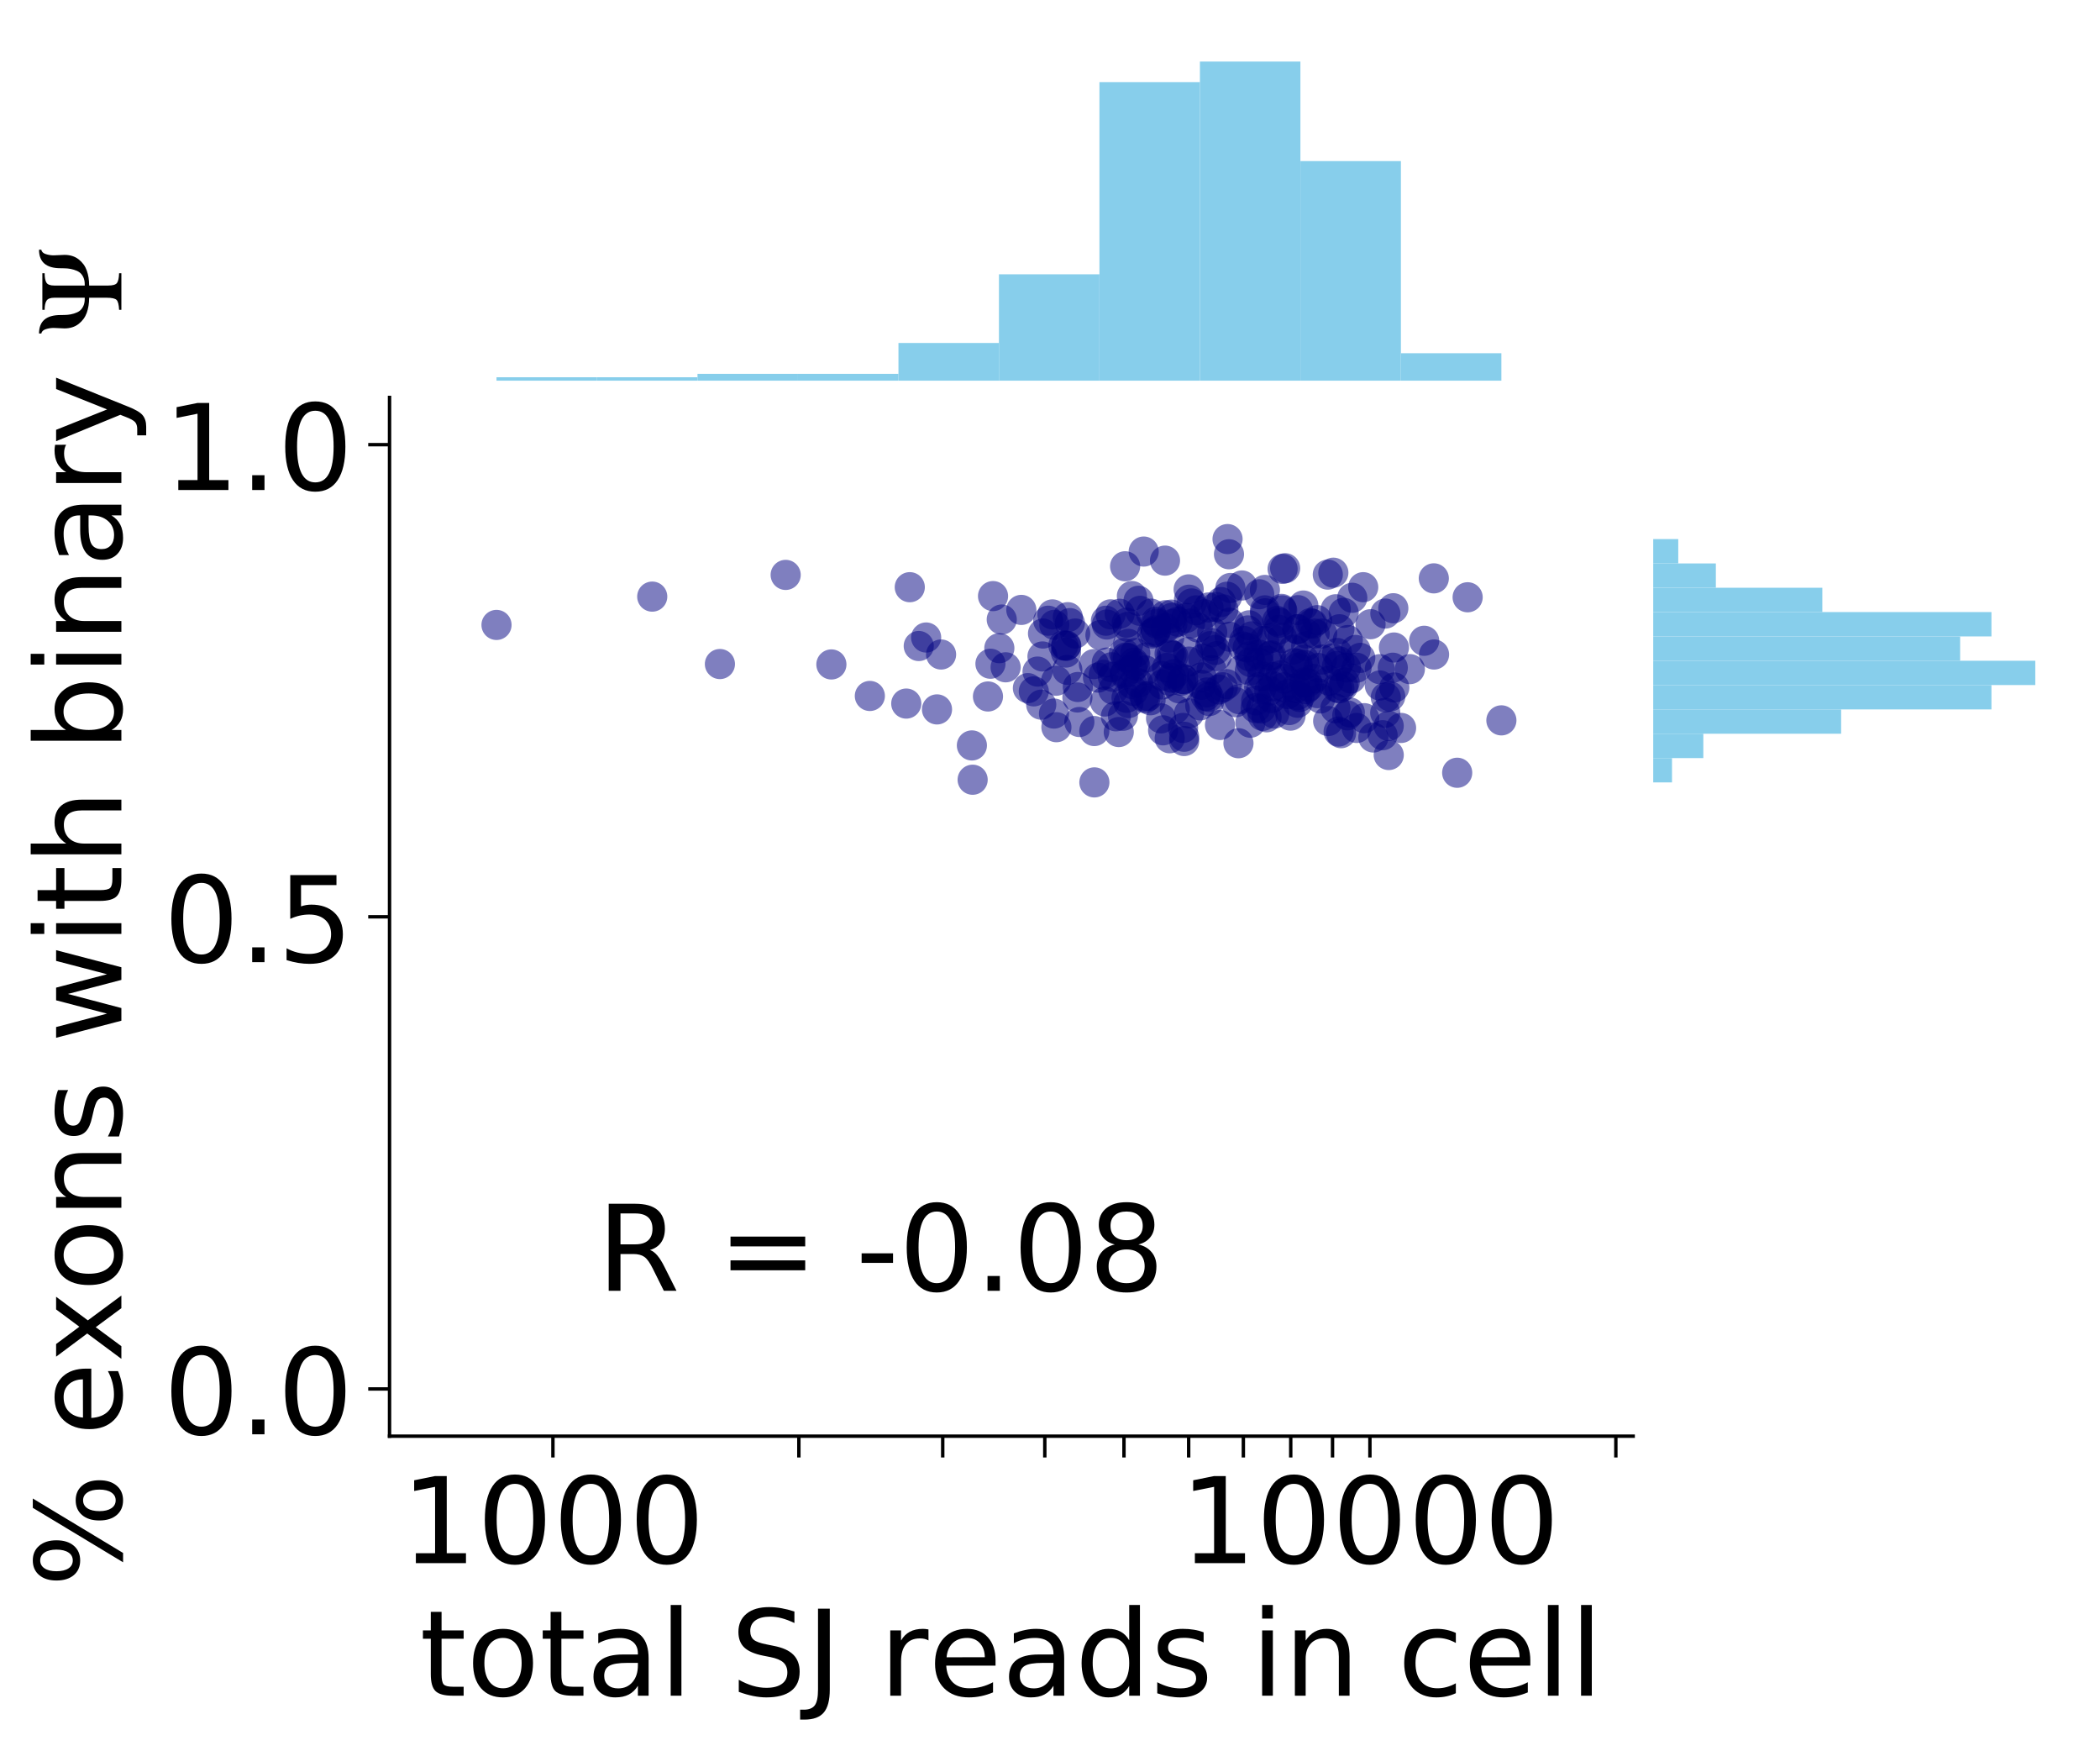 <?xml version="1.0" encoding="utf-8" standalone="no"?>
<!DOCTYPE svg PUBLIC "-//W3C//DTD SVG 1.1//EN"
  "http://www.w3.org/Graphics/SVG/1.1/DTD/svg11.dtd">
<!-- Created with matplotlib (https://matplotlib.org/) -->
<svg height="410.757pt" version="1.1" viewBox="0 0 492.689 410.757" width="492.689pt" xmlns="http://www.w3.org/2000/svg" xmlns:xlink="http://www.w3.org/1999/xlink">
 <defs>
  <style type="text/css">
*{stroke-linecap:butt;stroke-linejoin:round;}
  </style>
 </defs>
 <g id="figure_1">
  <g id="patch_1">
   <path d="M -0 410.757 
L 492.689 410.757 
L 492.689 0 
L -0 0 
z
" style="fill:none;"/>
  </g>
  <g id="axes_1">
   <g id="patch_2">
    <path d="M 91.389 336.86 
L 383.162 336.86 
L 383.162 93.222 
L 91.389 93.222 
z
" style="fill:none;"/>
   </g>
   <g id="PathCollection_1">
    <defs>
     <path d="M 0 3.536 
C 0.938 3.536 1.837 3.163 2.5 2.5 
C 3.163 1.837 3.536 0.938 3.536 0 
C 3.536 -0.938 3.163 -1.837 2.5 -2.5 
C 1.837 -3.163 0.938 -3.536 0 -3.536 
C -0.938 -3.536 -1.837 -3.163 -2.5 -2.5 
C -3.163 -1.837 -3.536 -0.938 -3.536 0 
C -3.536 0.938 -3.163 1.837 -2.5 2.5 
C -1.837 3.163 -0.938 3.536 0 3.536 
z
" id="C0_0_f69af3f5dc"/>
    </defs>
    <g clip-path="url(#p3905844391)">
     <use style="fill:#000080;fill-opacity:0.5;" x="273.8" xlink:href="#C0_0_f69af3f5dc" y="156.649"/>
    </g>
    <g clip-path="url(#p3905844391)">
     <use style="fill:#000080;fill-opacity:0.5;" x="291.888" xlink:href="#C0_0_f69af3f5dc" y="150.349"/>
    </g>
    <g clip-path="url(#p3905844391)">
     <use style="fill:#000080;fill-opacity:0.5;" x="215.552" xlink:href="#C0_0_f69af3f5dc" y="151.526"/>
    </g>
    <g clip-path="url(#p3905844391)">
     <use style="fill:#000080;fill-opacity:0.5;" x="301.271" xlink:href="#C0_0_f69af3f5dc" y="161.207"/>
    </g>
    <g clip-path="url(#p3905844391)">
     <use style="fill:#000080;fill-opacity:0.5;" x="184.329" xlink:href="#C0_0_f69af3f5dc" y="134.847"/>
    </g>
    <g clip-path="url(#p3905844391)">
     <use style="fill:#000080;fill-opacity:0.5;" x="212.622" xlink:href="#C0_0_f69af3f5dc" y="165.028"/>
    </g>
    <g clip-path="url(#p3905844391)">
     <use style="fill:#000080;fill-opacity:0.5;" x="245.932" xlink:href="#C0_0_f69af3f5dc" y="145.591"/>
    </g>
    <g clip-path="url(#p3905844391)">
     <use style="fill:#000080;fill-opacity:0.5;" x="309.135" xlink:href="#C0_0_f69af3f5dc" y="162.583"/>
    </g>
    <g clip-path="url(#p3905844391)">
     <use style="fill:#000080;fill-opacity:0.5;" x="310.199" xlink:href="#C0_0_f69af3f5dc" y="148.595"/>
    </g>
    <g clip-path="url(#p3905844391)">
     <use style="fill:#000080;fill-opacity:0.5;" x="313.668" xlink:href="#C0_0_f69af3f5dc" y="156.208"/>
    </g>
    <g clip-path="url(#p3905844391)">
     <use style="fill:#000080;fill-opacity:0.5;" x="294.711" xlink:href="#C0_0_f69af3f5dc" y="164.313"/>
    </g>
    <g clip-path="url(#p3905844391)">
     <use style="fill:#000080;fill-opacity:0.5;" x="265.674" xlink:href="#C0_0_f69af3f5dc" y="160.472"/>
    </g>
    <g clip-path="url(#p3905844391)">
     <use style="fill:#000080;fill-opacity:0.5;" x="352.245" xlink:href="#C0_0_f69af3f5dc" y="168.965"/>
    </g>
    <g clip-path="url(#p3905844391)">
     <use style="fill:#000080;fill-opacity:0.5;" x="313.714" xlink:href="#C0_0_f69af3f5dc" y="161.298"/>
    </g>
    <g clip-path="url(#p3905844391)">
     <use style="fill:#000080;fill-opacity:0.5;" x="323.724" xlink:href="#C0_0_f69af3f5dc" y="156.958"/>
    </g>
    <g clip-path="url(#p3905844391)">
     <use style="fill:#000080;fill-opacity:0.5;" x="291.376" xlink:href="#C0_0_f69af3f5dc" y="137.326"/>
    </g>
    <g clip-path="url(#p3905844391)">
     <use style="fill:#000080;fill-opacity:0.5;" x="315.135" xlink:href="#C0_0_f69af3f5dc" y="160.918"/>
    </g>
    <g clip-path="url(#p3905844391)">
     <use style="fill:#000080;fill-opacity:0.5;" x="204.08" xlink:href="#C0_0_f69af3f5dc" y="163.241"/>
    </g>
    <g clip-path="url(#p3905844391)">
     <use style="fill:#000080;fill-opacity:0.5;" x="257.605" xlink:href="#C0_0_f69af3f5dc" y="158.931"/>
    </g>
    <g clip-path="url(#p3905844391)">
     <use style="fill:#000080;fill-opacity:0.5;" x="250.171" xlink:href="#C0_0_f69af3f5dc" y="151.422"/>
    </g>
    <g clip-path="url(#p3905844391)">
     <use style="fill:#000080;fill-opacity:0.5;" x="263.7" xlink:href="#C0_0_f69af3f5dc" y="153.177"/>
    </g>
    <g clip-path="url(#p3905844391)">
     <use style="fill:#000080;fill-opacity:0.5;" x="296.582" xlink:href="#C0_0_f69af3f5dc" y="150.298"/>
    </g>
    <g clip-path="url(#p3905844391)">
     <use style="fill:#000080;fill-opacity:0.5;" x="282.541" xlink:href="#C0_0_f69af3f5dc" y="144.051"/>
    </g>
    <g clip-path="url(#p3905844391)">
     <use style="fill:#000080;fill-opacity:0.5;" x="250.093" xlink:href="#C0_0_f69af3f5dc" y="153.065"/>
    </g>
    <g clip-path="url(#p3905844391)">
     <use style="fill:#000080;fill-opacity:0.5;" x="314.269" xlink:href="#C0_0_f69af3f5dc" y="155.157"/>
    </g>
    <g clip-path="url(#p3905844391)">
     <use style="fill:#000080;fill-opacity:0.5;" x="314.242" xlink:href="#C0_0_f69af3f5dc" y="161.455"/>
    </g>
    <g clip-path="url(#p3905844391)">
     <use style="fill:#000080;fill-opacity:0.5;" x="308.438" xlink:href="#C0_0_f69af3f5dc" y="148.595"/>
    </g>
    <g clip-path="url(#p3905844391)">
     <use style="fill:#000080;fill-opacity:0.5;" x="268.456" xlink:href="#C0_0_f69af3f5dc" y="163.361"/>
    </g>
    <g clip-path="url(#p3905844391)">
     <use style="fill:#000080;fill-opacity:0.5;" x="298.237" xlink:href="#C0_0_f69af3f5dc" y="153.694"/>
    </g>
    <g clip-path="url(#p3905844391)">
     <use style="fill:#000080;fill-opacity:0.5;" x="250.406" xlink:href="#C0_0_f69af3f5dc" y="157.113"/>
    </g>
    <g clip-path="url(#p3905844391)">
     <use style="fill:#000080;fill-opacity:0.5;" x="274.797" xlink:href="#C0_0_f69af3f5dc" y="158.95"/>
    </g>
    <g clip-path="url(#p3905844391)">
     <use style="fill:#000080;fill-opacity:0.5;" x="306.469" xlink:href="#C0_0_f69af3f5dc" y="148.595"/>
    </g>
    <g clip-path="url(#p3905844391)">
     <use style="fill:#000080;fill-opacity:0.5;" x="278.96" xlink:href="#C0_0_f69af3f5dc" y="167.322"/>
    </g>
    <g clip-path="url(#p3905844391)">
     <use style="fill:#000080;fill-opacity:0.5;" x="276.313" xlink:href="#C0_0_f69af3f5dc" y="145.826"/>
    </g>
    <g clip-path="url(#p3905844391)">
     <use style="fill:#000080;fill-opacity:0.5;" x="309.779" xlink:href="#C0_0_f69af3f5dc" y="163.822"/>
    </g>
    <g clip-path="url(#p3905844391)">
     <use style="fill:#000080;fill-opacity:0.5;" x="234.46" xlink:href="#C0_0_f69af3f5dc" y="152.031"/>
    </g>
    <g clip-path="url(#p3905844391)">
     <use style="fill:#000080;fill-opacity:0.5;" x="295.43" xlink:href="#C0_0_f69af3f5dc" y="139.384"/>
    </g>
    <g clip-path="url(#p3905844391)">
     <use style="fill:#000080;fill-opacity:0.5;" x="300.107" xlink:href="#C0_0_f69af3f5dc" y="146.053"/>
    </g>
    <g clip-path="url(#p3905844391)">
     <use style="fill:#000080;fill-opacity:0.5;" x="326.892" xlink:href="#C0_0_f69af3f5dc" y="142.665"/>
    </g>
    <g clip-path="url(#p3905844391)">
     <use style="fill:#000080;fill-opacity:0.5;" x="326.172" xlink:href="#C0_0_f69af3f5dc" y="163.361"/>
    </g>
    <g clip-path="url(#p3905844391)">
     <use style="fill:#000080;fill-opacity:0.5;" x="264.759" xlink:href="#C0_0_f69af3f5dc" y="164.915"/>
    </g>
    <g clip-path="url(#p3905844391)">
     <use style="fill:#000080;fill-opacity:0.5;" x="316.691" xlink:href="#C0_0_f69af3f5dc" y="167.107"/>
    </g>
    <g clip-path="url(#p3905844391)">
     <use style="fill:#000080;fill-opacity:0.5;" x="244.707" xlink:href="#C0_0_f69af3f5dc" y="148.595"/>
    </g>
    <g clip-path="url(#p3905844391)">
     <use style="fill:#000080;fill-opacity:0.5;" x="261.797" xlink:href="#C0_0_f69af3f5dc" y="168.013"/>
    </g>
    <g clip-path="url(#p3905844391)">
     <use style="fill:#000080;fill-opacity:0.5;" x="269.394" xlink:href="#C0_0_f69af3f5dc" y="163.254"/>
    </g>
    <g clip-path="url(#p3905844391)">
     <use style="fill:#000080;fill-opacity:0.5;" x="293.358" xlink:href="#C0_0_f69af3f5dc" y="169.521"/>
    </g>
    <g clip-path="url(#p3905844391)">
     <use style="fill:#000080;fill-opacity:0.5;" x="298.303" xlink:href="#C0_0_f69af3f5dc" y="163.771"/>
    </g>
    <g clip-path="url(#p3905844391)">
     <use style="fill:#000080;fill-opacity:0.5;" x="244.288" xlink:href="#C0_0_f69af3f5dc" y="165.286"/>
    </g>
    <g clip-path="url(#p3905844391)">
     <use style="fill:#000080;fill-opacity:0.5;" x="313.705" xlink:href="#C0_0_f69af3f5dc" y="153.155"/>
    </g>
    <g clip-path="url(#p3905844391)">
     <use style="fill:#000080;fill-opacity:0.5;" x="315.779" xlink:href="#C0_0_f69af3f5dc" y="156.593"/>
    </g>
    <g clip-path="url(#p3905844391)">
     <use style="fill:#000080;fill-opacity:0.5;" x="299.999" xlink:href="#C0_0_f69af3f5dc" y="147.697"/>
    </g>
    <g clip-path="url(#p3905844391)">
     <use style="fill:#000080;fill-opacity:0.5;" x="302.125" xlink:href="#C0_0_f69af3f5dc" y="162.803"/>
    </g>
    <g clip-path="url(#p3905844391)">
     <use style="fill:#000080;fill-opacity:0.5;" x="299.665" xlink:href="#C0_0_f69af3f5dc" y="145.641"/>
    </g>
    <g clip-path="url(#p3905844391)">
     <use style="fill:#000080;fill-opacity:0.5;" x="263.883" xlink:href="#C0_0_f69af3f5dc" y="158.172"/>
    </g>
    <g clip-path="url(#p3905844391)">
     <use style="fill:#000080;fill-opacity:0.5;" x="300.835" xlink:href="#C0_0_f69af3f5dc" y="143.155"/>
    </g>
    <g clip-path="url(#p3905844391)">
     <use style="fill:#000080;fill-opacity:0.5;" x="301.514" xlink:href="#C0_0_f69af3f5dc" y="133.277"/>
    </g>
    <g clip-path="url(#p3905844391)">
     <use style="fill:#000080;fill-opacity:0.5;" x="314.06" xlink:href="#C0_0_f69af3f5dc" y="171.585"/>
    </g>
    <g clip-path="url(#p3905844391)">
     <use style="fill:#000080;fill-opacity:0.5;" x="309.318" xlink:href="#C0_0_f69af3f5dc" y="156.676"/>
    </g>
    <g clip-path="url(#p3905844391)">
     <use style="fill:#000080;fill-opacity:0.5;" x="297.796" xlink:href="#C0_0_f69af3f5dc" y="162.009"/>
    </g>
    <g clip-path="url(#p3905844391)">
     <use style="fill:#000080;fill-opacity:0.5;" x="300.92" xlink:href="#C0_0_f69af3f5dc" y="133.44"/>
    </g>
    <g clip-path="url(#p3905844391)">
     <use style="fill:#000080;fill-opacity:0.5;" x="325.81" xlink:href="#C0_0_f69af3f5dc" y="170.272"/>
    </g>
    <g clip-path="url(#p3905844391)">
     <use style="fill:#000080;fill-opacity:0.5;" x="263.983" xlink:href="#C0_0_f69af3f5dc" y="157.844"/>
    </g>
    <g clip-path="url(#p3905844391)">
     <use style="fill:#000080;fill-opacity:0.5;" x="311.868" xlink:href="#C0_0_f69af3f5dc" y="159.669"/>
    </g>
    <g clip-path="url(#p3905844391)">
     <use style="fill:#000080;fill-opacity:0.5;" x="281.888" xlink:href="#C0_0_f69af3f5dc" y="160.64"/>
    </g>
    <g clip-path="url(#p3905844391)">
     <use style="fill:#000080;fill-opacity:0.5;" x="259.693" xlink:href="#C0_0_f69af3f5dc" y="146.485"/>
    </g>
    <g clip-path="url(#p3905844391)">
     <use style="fill:#000080;fill-opacity:0.5;" x="324.993" xlink:href="#C0_0_f69af3f5dc" y="167.189"/>
    </g>
    <g clip-path="url(#p3905844391)">
     <use style="fill:#000080;fill-opacity:0.5;" x="250.113" xlink:href="#C0_0_f69af3f5dc" y="151.499"/>
    </g>
    <g clip-path="url(#p3905844391)">
     <use style="fill:#000080;fill-opacity:0.5;" x="327.04" xlink:href="#C0_0_f69af3f5dc" y="151.876"/>
    </g>
    <g clip-path="url(#p3905844391)">
     <use style="fill:#000080;fill-opacity:0.5;" x="292.738" xlink:href="#C0_0_f69af3f5dc" y="151.907"/>
    </g>
    <g clip-path="url(#p3905844391)">
     <use style="fill:#000080;fill-opacity:0.5;" x="325.818" xlink:href="#C0_0_f69af3f5dc" y="177.094"/>
    </g>
    <g clip-path="url(#p3905844391)">
     <use style="fill:#000080;fill-opacity:0.5;" x="297.386" xlink:href="#C0_0_f69af3f5dc" y="154.976"/>
    </g>
    <g clip-path="url(#p3905844391)">
     <use style="fill:#000080;fill-opacity:0.5;" x="310.18" xlink:href="#C0_0_f69af3f5dc" y="154.705"/>
    </g>
    <g clip-path="url(#p3905844391)">
     <use style="fill:#000080;fill-opacity:0.5;" x="283.544" xlink:href="#C0_0_f69af3f5dc" y="142.485"/>
    </g>
    <g clip-path="url(#p3905844391)">
     <use style="fill:#000080;fill-opacity:0.5;" x="327.126" xlink:href="#C0_0_f69af3f5dc" y="161.251"/>
    </g>
    <g clip-path="url(#p3905844391)">
     <use style="fill:#000080;fill-opacity:0.5;" x="316.205" xlink:href="#C0_0_f69af3f5dc" y="150.122"/>
    </g>
    <g clip-path="url(#p3905844391)">
     <use style="fill:#000080;fill-opacity:0.5;" x="274.432" xlink:href="#C0_0_f69af3f5dc" y="173.163"/>
    </g>
    <g clip-path="url(#p3905844391)">
     <use style="fill:#000080;fill-opacity:0.5;" x="265.674" xlink:href="#C0_0_f69af3f5dc" y="156.853"/>
    </g>
    <g clip-path="url(#p3905844391)">
     <use style="fill:#000080;fill-opacity:0.5;" x="253.229" xlink:href="#C0_0_f69af3f5dc" y="169.349"/>
    </g>
    <g clip-path="url(#p3905844391)">
     <use style="fill:#000080;fill-opacity:0.5;" x="325.025" xlink:href="#C0_0_f69af3f5dc" y="143.913"/>
    </g>
    <g clip-path="url(#p3905844391)">
     <use style="fill:#000080;fill-opacity:0.5;" x="303.664" xlink:href="#C0_0_f69af3f5dc" y="155.537"/>
    </g>
    <g clip-path="url(#p3905844391)">
     <use style="fill:#000080;fill-opacity:0.5;" x="265.56" xlink:href="#C0_0_f69af3f5dc" y="139.803"/>
    </g>
    <g clip-path="url(#p3905844391)">
     <use style="fill:#000080;fill-opacity:0.5;" x="311.606" xlink:href="#C0_0_f69af3f5dc" y="169.123"/>
    </g>
    <g clip-path="url(#p3905844391)">
     <use style="fill:#000080;fill-opacity:0.5;" x="315.243" xlink:href="#C0_0_f69af3f5dc" y="143.74"/>
    </g>
    <g clip-path="url(#p3905844391)">
     <use style="fill:#000080;fill-opacity:0.5;" x="283.715" xlink:href="#C0_0_f69af3f5dc" y="164.436"/>
    </g>
    <g clip-path="url(#p3905844391)">
     <use style="fill:#000080;fill-opacity:0.5;" x="251.009" xlink:href="#C0_0_f69af3f5dc" y="146.153"/>
    </g>
    <g clip-path="url(#p3905844391)">
     <use style="fill:#000080;fill-opacity:0.5;" x="298.97" xlink:href="#C0_0_f69af3f5dc" y="167.36"/>
    </g>
    <g clip-path="url(#p3905844391)">
     <use style="fill:#000080;fill-opacity:0.5;" x="304.31" xlink:href="#C0_0_f69af3f5dc" y="147.595"/>
    </g>
    <g clip-path="url(#p3905844391)">
     <use style="fill:#000080;fill-opacity:0.5;" x="300.803" xlink:href="#C0_0_f69af3f5dc" y="149.641"/>
    </g>
    <g clip-path="url(#p3905844391)">
     <use style="fill:#000080;fill-opacity:0.5;" x="312.824" xlink:href="#C0_0_f69af3f5dc" y="134.329"/>
    </g>
    <g clip-path="url(#p3905844391)">
     <use style="fill:#000080;fill-opacity:0.5;" x="304.371" xlink:href="#C0_0_f69af3f5dc" y="163.059"/>
    </g>
    <g clip-path="url(#p3905844391)">
     <use style="fill:#000080;fill-opacity:0.5;" x="249.483" xlink:href="#C0_0_f69af3f5dc" y="151.385"/>
    </g>
    <g clip-path="url(#p3905844391)">
     <use style="fill:#000080;fill-opacity:0.5;" x="271.194" xlink:href="#C0_0_f69af3f5dc" y="145.826"/>
    </g>
    <g clip-path="url(#p3905844391)">
     <use style="fill:#000080;fill-opacity:0.5;" x="284.276" xlink:href="#C0_0_f69af3f5dc" y="150.828"/>
    </g>
    <g clip-path="url(#p3905844391)">
     <use style="fill:#000080;fill-opacity:0.5;" x="311.522" xlink:href="#C0_0_f69af3f5dc" y="134.777"/>
    </g>
    <g clip-path="url(#p3905844391)">
     <use style="fill:#000080;fill-opacity:0.5;" x="250.523" xlink:href="#C0_0_f69af3f5dc" y="144.761"/>
    </g>
    <g clip-path="url(#p3905844391)">
     <use style="fill:#000080;fill-opacity:0.5;" x="195.055" xlink:href="#C0_0_f69af3f5dc" y="155.85"/>
    </g>
    <g clip-path="url(#p3905844391)">
     <use style="fill:#000080;fill-opacity:0.5;" x="256.65" xlink:href="#C0_0_f69af3f5dc" y="155.77"/>
    </g>
    <g clip-path="url(#p3905844391)">
     <use style="fill:#000080;fill-opacity:0.5;" x="285.297" xlink:href="#C0_0_f69af3f5dc" y="142.365"/>
    </g>
    <g clip-path="url(#p3905844391)">
     <use style="fill:#000080;fill-opacity:0.5;" x="285.489" xlink:href="#C0_0_f69af3f5dc" y="153.884"/>
    </g>
    <g clip-path="url(#p3905844391)">
     <use style="fill:#000080;fill-opacity:0.5;" x="279.568" xlink:href="#C0_0_f69af3f5dc" y="141.538"/>
    </g>
    <g clip-path="url(#p3905844391)">
     <use style="fill:#000080;fill-opacity:0.5;" x="302.481" xlink:href="#C0_0_f69af3f5dc" y="166.545"/>
    </g>
    <g clip-path="url(#p3905844391)">
     <use style="fill:#000080;fill-opacity:0.5;" x="217.286" xlink:href="#C0_0_f69af3f5dc" y="149.53"/>
    </g>
    <g clip-path="url(#p3905844391)">
     <use style="fill:#000080;fill-opacity:0.5;" x="266.322" xlink:href="#C0_0_f69af3f5dc" y="156.031"/>
    </g>
    <g clip-path="url(#p3905844391)">
     <use style="fill:#000080;fill-opacity:0.5;" x="323.732" xlink:href="#C0_0_f69af3f5dc" y="160.784"/>
    </g>
    <g clip-path="url(#p3905844391)">
     <use style="fill:#000080;fill-opacity:0.5;" x="320.075" xlink:href="#C0_0_f69af3f5dc" y="168.452"/>
    </g>
    <g clip-path="url(#p3905844391)">
     <use style="fill:#000080;fill-opacity:0.5;" x="286.47" xlink:href="#C0_0_f69af3f5dc" y="141.212"/>
    </g>
    <g clip-path="url(#p3905844391)">
     <use style="fill:#000080;fill-opacity:0.5;" x="275.001" xlink:href="#C0_0_f69af3f5dc" y="144.903"/>
    </g>
    <g clip-path="url(#p3905844391)">
     <use style="fill:#000080;fill-opacity:0.5;" x="244.582" xlink:href="#C0_0_f69af3f5dc" y="153.977"/>
    </g>
    <g clip-path="url(#p3905844391)">
     <use style="fill:#000080;fill-opacity:0.5;" x="262.695" xlink:href="#C0_0_f69af3f5dc" y="143.966"/>
    </g>
    <g clip-path="url(#p3905844391)">
     <use style="fill:#000080;fill-opacity:0.5;" x="168.901" xlink:href="#C0_0_f69af3f5dc" y="155.754"/>
    </g>
    <g clip-path="url(#p3905844391)">
     <use style="fill:#000080;fill-opacity:0.5;" x="296.806" xlink:href="#C0_0_f69af3f5dc" y="143.848"/>
    </g>
    <g clip-path="url(#p3905844391)">
     <use style="fill:#000080;fill-opacity:0.5;" x="277.661" xlink:href="#C0_0_f69af3f5dc" y="159.297"/>
    </g>
    <g clip-path="url(#p3905844391)">
     <use style="fill:#000080;fill-opacity:0.5;" x="288.447" xlink:href="#C0_0_f69af3f5dc" y="146.053"/>
    </g>
    <g clip-path="url(#p3905844391)">
     <use style="fill:#000080;fill-opacity:0.5;" x="286.887" xlink:href="#C0_0_f69af3f5dc" y="161.207"/>
    </g>
    <g clip-path="url(#p3905844391)">
     <use style="fill:#000080;fill-opacity:0.5;" x="278.877" xlink:href="#C0_0_f69af3f5dc" y="138.235"/>
    </g>
    <g clip-path="url(#p3905844391)">
     <use style="fill:#000080;fill-opacity:0.5;" x="247.787" xlink:href="#C0_0_f69af3f5dc" y="159.669"/>
    </g>
    <g clip-path="url(#p3905844391)">
     <use style="fill:#000080;fill-opacity:0.5;" x="321.55" xlink:href="#C0_0_f69af3f5dc" y="146.411"/>
    </g>
    <g clip-path="url(#p3905844391)">
     <use style="fill:#000080;fill-opacity:0.5;" x="316.09" xlink:href="#C0_0_f69af3f5dc" y="167.79"/>
    </g>
    <g clip-path="url(#p3905844391)">
     <use style="fill:#000080;fill-opacity:0.5;" x="228.019" xlink:href="#C0_0_f69af3f5dc" y="174.845"/>
    </g>
    <g clip-path="url(#p3905844391)">
     <use style="fill:#000080;fill-opacity:0.5;" x="288.67" xlink:href="#C0_0_f69af3f5dc" y="137.916"/>
    </g>
    <g clip-path="url(#p3905844391)">
     <use style="fill:#000080;fill-opacity:0.5;" x="259.675" xlink:href="#C0_0_f69af3f5dc" y="155.41"/>
    </g>
    <g clip-path="url(#p3905844391)">
     <use style="fill:#000080;fill-opacity:0.5;" x="274.403" xlink:href="#C0_0_f69af3f5dc" y="153.329"/>
    </g>
    <g clip-path="url(#p3905844391)">
     <use style="fill:#000080;fill-opacity:0.5;" x="259.465" xlink:href="#C0_0_f69af3f5dc" y="145.591"/>
    </g>
    <g clip-path="url(#p3905844391)">
     <use style="fill:#000080;fill-opacity:0.5;" x="246.916" xlink:href="#C0_0_f69af3f5dc" y="144.115"/>
    </g>
    <g clip-path="url(#p3905844391)">
     <use style="fill:#000080;fill-opacity:0.5;" x="275.494" xlink:href="#C0_0_f69af3f5dc" y="158.117"/>
    </g>
    <g clip-path="url(#p3905844391)">
     <use style="fill:#000080;fill-opacity:0.5;" x="239.619" xlink:href="#C0_0_f69af3f5dc" y="143.057"/>
    </g>
    <g clip-path="url(#p3905844391)">
     <use style="fill:#000080;fill-opacity:0.5;" x="286.229" xlink:href="#C0_0_f69af3f5dc" y="170.051"/>
    </g>
    <g clip-path="url(#p3905844391)">
     <use style="fill:#000080;fill-opacity:0.5;" x="277.83" xlink:href="#C0_0_f69af3f5dc" y="173.815"/>
    </g>
    <g clip-path="url(#p3905844391)">
     <use style="fill:#000080;fill-opacity:0.5;" x="287.889" xlink:href="#C0_0_f69af3f5dc" y="139.96"/>
    </g>
    <g clip-path="url(#p3905844391)">
     <use style="fill:#000080;fill-opacity:0.5;" x="116.489" xlink:href="#C0_0_f69af3f5dc" y="146.581"/>
    </g>
    <g clip-path="url(#p3905844391)">
     <use style="fill:#000080;fill-opacity:0.5;" x="293.078" xlink:href="#C0_0_f69af3f5dc" y="146.669"/>
    </g>
    <g clip-path="url(#p3905844391)">
     <use style="fill:#000080;fill-opacity:0.5;" x="308.136" xlink:href="#C0_0_f69af3f5dc" y="159.226"/>
    </g>
    <g clip-path="url(#p3905844391)">
     <use style="fill:#000080;fill-opacity:0.5;" x="298.281" xlink:href="#C0_0_f69af3f5dc" y="149.641"/>
    </g>
    <g clip-path="url(#p3905844391)">
     <use style="fill:#000080;fill-opacity:0.5;" x="281.955" xlink:href="#C0_0_f69af3f5dc" y="158.889"/>
    </g>
    <g clip-path="url(#p3905844391)">
     <use style="fill:#000080;fill-opacity:0.5;" x="278.738" xlink:href="#C0_0_f69af3f5dc" y="152.957"/>
    </g>
    <g clip-path="url(#p3905844391)">
     <use style="fill:#000080;fill-opacity:0.5;" x="313.311" xlink:href="#C0_0_f69af3f5dc" y="166.154"/>
    </g>
    <g clip-path="url(#p3905844391)">
     <use style="fill:#000080;fill-opacity:0.5;" x="288.001" xlink:href="#C0_0_f69af3f5dc" y="126.446"/>
    </g>
    <g clip-path="url(#p3905844391)">
     <use style="fill:#000080;fill-opacity:0.5;" x="272.597" xlink:href="#C0_0_f69af3f5dc" y="158.539"/>
    </g>
    <g clip-path="url(#p3905844391)">
     <use style="fill:#000080;fill-opacity:0.5;" x="293.229" xlink:href="#C0_0_f69af3f5dc" y="157.303"/>
    </g>
    <g clip-path="url(#p3905844391)">
     <use style="fill:#000080;fill-opacity:0.5;" x="265.902" xlink:href="#C0_0_f69af3f5dc" y="162.077"/>
    </g>
    <g clip-path="url(#p3905844391)">
     <use style="fill:#000080;fill-opacity:0.5;" x="302.783" xlink:href="#C0_0_f69af3f5dc" y="167.854"/>
    </g>
    <g clip-path="url(#p3905844391)">
     <use style="fill:#000080;fill-opacity:0.5;" x="316.964" xlink:href="#C0_0_f69af3f5dc" y="159.142"/>
    </g>
    <g clip-path="url(#p3905844391)">
     <use style="fill:#000080;fill-opacity:0.5;" x="267.013" xlink:href="#C0_0_f69af3f5dc" y="160.207"/>
    </g>
    <g clip-path="url(#p3905844391)">
     <use style="fill:#000080;fill-opacity:0.5;" x="295.861" xlink:href="#C0_0_f69af3f5dc" y="166.183"/>
    </g>
    <g clip-path="url(#p3905844391)">
     <use style="fill:#000080;fill-opacity:0.5;" x="273.327" xlink:href="#C0_0_f69af3f5dc" y="131.497"/>
    </g>
    <g clip-path="url(#p3905844391)">
     <use style="fill:#000080;fill-opacity:0.5;" x="318.271" xlink:href="#C0_0_f69af3f5dc" y="156.617"/>
    </g>
    <g clip-path="url(#p3905844391)">
     <use style="fill:#000080;fill-opacity:0.5;" x="306.1" xlink:href="#C0_0_f69af3f5dc" y="155.978"/>
    </g>
    <g clip-path="url(#p3905844391)">
     <use style="fill:#000080;fill-opacity:0.5;" x="303.406" xlink:href="#C0_0_f69af3f5dc" y="152.383"/>
    </g>
    <g clip-path="url(#p3905844391)">
     <use style="fill:#000080;fill-opacity:0.5;" x="267.109" xlink:href="#C0_0_f69af3f5dc" y="140.921"/>
    </g>
    <g clip-path="url(#p3905844391)">
     <use style="fill:#000080;fill-opacity:0.5;" x="247.282" xlink:href="#C0_0_f69af3f5dc" y="167.37"/>
    </g>
    <g clip-path="url(#p3905844391)">
     <use style="fill:#000080;fill-opacity:0.5;" x="264.693" xlink:href="#C0_0_f69af3f5dc" y="151.017"/>
    </g>
    <g clip-path="url(#p3905844391)">
     <use style="fill:#000080;fill-opacity:0.5;" x="277.816" xlink:href="#C0_0_f69af3f5dc" y="172.815"/>
    </g>
    <g clip-path="url(#p3905844391)">
     <use style="fill:#000080;fill-opacity:0.5;" x="318.297" xlink:href="#C0_0_f69af3f5dc" y="170.743"/>
    </g>
    <g clip-path="url(#p3905844391)">
     <use style="fill:#000080;fill-opacity:0.5;" x="288.497" xlink:href="#C0_0_f69af3f5dc" y="149.345"/>
    </g>
    <g clip-path="url(#p3905844391)">
     <use style="fill:#000080;fill-opacity:0.5;" x="232.376" xlink:href="#C0_0_f69af3f5dc" y="155.682"/>
    </g>
    <g clip-path="url(#p3905844391)">
     <use style="fill:#000080;fill-opacity:0.5;" x="263.45" xlink:href="#C0_0_f69af3f5dc" y="167.893"/>
    </g>
    <g clip-path="url(#p3905844391)">
     <use style="fill:#000080;fill-opacity:0.5;" x="219.834" xlink:href="#C0_0_f69af3f5dc" y="166.396"/>
    </g>
    <g clip-path="url(#p3905844391)">
     <use style="fill:#000080;fill-opacity:0.5;" x="291.567" xlink:href="#C0_0_f69af3f5dc" y="151.623"/>
    </g>
    <g clip-path="url(#p3905844391)">
     <use style="fill:#000080;fill-opacity:0.5;" x="295.271" xlink:href="#C0_0_f69af3f5dc" y="153.517"/>
    </g>
    <g clip-path="url(#p3905844391)">
     <use style="fill:#000080;fill-opacity:0.5;" x="283.15" xlink:href="#C0_0_f69af3f5dc" y="162.418"/>
    </g>
    <g clip-path="url(#p3905844391)">
     <use style="fill:#000080;fill-opacity:0.5;" x="319.829" xlink:href="#C0_0_f69af3f5dc" y="137.729"/>
    </g>
    <g clip-path="url(#p3905844391)">
     <use style="fill:#000080;fill-opacity:0.5;" x="283.963" xlink:href="#C0_0_f69af3f5dc" y="151.548"/>
    </g>
    <g clip-path="url(#p3905844391)">
     <use style="fill:#000080;fill-opacity:0.5;" x="300.386" xlink:href="#C0_0_f69af3f5dc" y="158.401"/>
    </g>
    <g clip-path="url(#p3905844391)">
     <use style="fill:#000080;fill-opacity:0.5;" x="300.675" xlink:href="#C0_0_f69af3f5dc" y="142.817"/>
    </g>
    <g clip-path="url(#p3905844391)">
     <use style="fill:#000080;fill-opacity:0.5;" x="270.06" xlink:href="#C0_0_f69af3f5dc" y="143.932"/>
    </g>
    <g clip-path="url(#p3905844391)">
     <use style="fill:#000080;fill-opacity:0.5;" x="278.96" xlink:href="#C0_0_f69af3f5dc" y="155.179"/>
    </g>
    <g clip-path="url(#p3905844391)">
     <use style="fill:#000080;fill-opacity:0.5;" x="296.234" xlink:href="#C0_0_f69af3f5dc" y="167.916"/>
    </g>
    <g clip-path="url(#p3905844391)">
     <use style="fill:#000080;fill-opacity:0.5;" x="306.459" xlink:href="#C0_0_f69af3f5dc" y="151.526"/>
    </g>
    <g clip-path="url(#p3905844391)">
     <use style="fill:#000080;fill-opacity:0.5;" x="274.373" xlink:href="#C0_0_f69af3f5dc" y="159.669"/>
    </g>
    <g clip-path="url(#p3905844391)">
     <use style="fill:#000080;fill-opacity:0.5;" x="220.788" xlink:href="#C0_0_f69af3f5dc" y="153.517"/>
    </g>
    <g clip-path="url(#p3905844391)">
     <use style="fill:#000080;fill-opacity:0.5;" x="268.33" xlink:href="#C0_0_f69af3f5dc" y="129.371"/>
    </g>
    <g clip-path="url(#p3905844391)">
     <use style="fill:#000080;fill-opacity:0.5;" x="284.25" xlink:href="#C0_0_f69af3f5dc" y="157.152"/>
    </g>
    <g clip-path="url(#p3905844391)">
     <use style="fill:#000080;fill-opacity:0.5;" x="260.562" xlink:href="#C0_0_f69af3f5dc" y="144.096"/>
    </g>
    <g clip-path="url(#p3905844391)">
     <use style="fill:#000080;fill-opacity:0.5;" x="231.792" xlink:href="#C0_0_f69af3f5dc" y="163.361"/>
    </g>
    <g clip-path="url(#p3905844391)">
     <use style="fill:#000080;fill-opacity:0.5;" x="295.328" xlink:href="#C0_0_f69af3f5dc" y="155.41"/>
    </g>
    <g clip-path="url(#p3905844391)">
     <use style="fill:#000080;fill-opacity:0.5;" x="258.938" xlink:href="#C0_0_f69af3f5dc" y="158.273"/>
    </g>
    <g clip-path="url(#p3905844391)">
     <use style="fill:#000080;fill-opacity:0.5;" x="256.741" xlink:href="#C0_0_f69af3f5dc" y="171.47"/>
    </g>
    <g clip-path="url(#p3905844391)">
     <use style="fill:#000080;fill-opacity:0.5;" x="297.973" xlink:href="#C0_0_f69af3f5dc" y="153.941"/>
    </g>
    <g clip-path="url(#p3905844391)">
     <use style="fill:#000080;fill-opacity:0.5;" x="304.514" xlink:href="#C0_0_f69af3f5dc" y="156.617"/>
    </g>
    <g clip-path="url(#p3905844391)">
     <use style="fill:#000080;fill-opacity:0.5;" x="296.762" xlink:href="#C0_0_f69af3f5dc" y="138.372"/>
    </g>
    <g clip-path="url(#p3905844391)">
     <use style="fill:#000080;fill-opacity:0.5;" x="256.759" xlink:href="#C0_0_f69af3f5dc" y="183.515"/>
    </g>
    <g clip-path="url(#p3905844391)">
     <use style="fill:#000080;fill-opacity:0.5;" x="341.878" xlink:href="#C0_0_f69af3f5dc" y="181.255"/>
    </g>
    <g clip-path="url(#p3905844391)">
     <use style="fill:#000080;fill-opacity:0.5;" x="294.585" xlink:href="#C0_0_f69af3f5dc" y="166.073"/>
    </g>
    <g clip-path="url(#p3905844391)">
     <use style="fill:#000080;fill-opacity:0.5;" x="247.363" xlink:href="#C0_0_f69af3f5dc" y="146.566"/>
    </g>
    <g clip-path="url(#p3905844391)">
     <use style="fill:#000080;fill-opacity:0.5;" x="273.46" xlink:href="#C0_0_f69af3f5dc" y="144.288"/>
    </g>
    <g clip-path="url(#p3905844391)">
     <use style="fill:#000080;fill-opacity:0.5;" x="306.728" xlink:href="#C0_0_f69af3f5dc" y="160.119"/>
    </g>
    <g clip-path="url(#p3905844391)">
     <use style="fill:#000080;fill-opacity:0.5;" x="264.297" xlink:href="#C0_0_f69af3f5dc" y="163.682"/>
    </g>
    <g clip-path="url(#p3905844391)">
     <use style="fill:#000080;fill-opacity:0.5;" x="309.029" xlink:href="#C0_0_f69af3f5dc" y="145.458"/>
    </g>
    <g clip-path="url(#p3905844391)">
     <use style="fill:#000080;fill-opacity:0.5;" x="319.139" xlink:href="#C0_0_f69af3f5dc" y="154.31"/>
    </g>
    <g clip-path="url(#p3905844391)">
     <use style="fill:#000080;fill-opacity:0.5;" x="258.177" xlink:href="#C0_0_f69af3f5dc" y="148.952"/>
    </g>
    <g clip-path="url(#p3905844391)">
     <use style="fill:#000080;fill-opacity:0.5;" x="282.859" xlink:href="#C0_0_f69af3f5dc" y="163.265"/>
    </g>
    <g clip-path="url(#p3905844391)">
     <use style="fill:#000080;fill-opacity:0.5;" x="330.775" xlink:href="#C0_0_f69af3f5dc" y="156.946"/>
    </g>
    <g clip-path="url(#p3905844391)">
     <use style="fill:#000080;fill-opacity:0.5;" x="306.37" xlink:href="#C0_0_f69af3f5dc" y="161.647"/>
    </g>
    <g clip-path="url(#p3905844391)">
     <use style="fill:#000080;fill-opacity:0.5;" x="304.901" xlink:href="#C0_0_f69af3f5dc" y="163.488"/>
    </g>
    <g clip-path="url(#p3905844391)">
     <use style="fill:#000080;fill-opacity:0.5;" x="344.329" xlink:href="#C0_0_f69af3f5dc" y="140.093"/>
    </g>
    <g clip-path="url(#p3905844391)">
     <use style="fill:#000080;fill-opacity:0.5;" x="213.448" xlink:href="#C0_0_f69af3f5dc" y="137.729"/>
    </g>
    <g clip-path="url(#p3905844391)">
     <use style="fill:#000080;fill-opacity:0.5;" x="259.237" xlink:href="#C0_0_f69af3f5dc" y="164.542"/>
    </g>
    <g clip-path="url(#p3905844391)">
     <use style="fill:#000080;fill-opacity:0.5;" x="278.279" xlink:href="#C0_0_f69af3f5dc" y="144.937"/>
    </g>
    <g clip-path="url(#p3905844391)">
     <use style="fill:#000080;fill-opacity:0.5;" x="279.21" xlink:href="#C0_0_f69af3f5dc" y="146.245"/>
    </g>
    <g clip-path="url(#p3905844391)">
     <use style="fill:#000080;fill-opacity:0.5;" x="307.45" xlink:href="#C0_0_f69af3f5dc" y="146.153"/>
    </g>
    <g clip-path="url(#p3905844391)">
     <use style="fill:#000080;fill-opacity:0.5;" x="314.242" xlink:href="#C0_0_f69af3f5dc" y="147.595"/>
    </g>
    <g clip-path="url(#p3905844391)">
     <use style="fill:#000080;fill-opacity:0.5;" x="153.024" xlink:href="#C0_0_f69af3f5dc" y="139.939"/>
    </g>
    <g clip-path="url(#p3905844391)">
     <use style="fill:#000080;fill-opacity:0.5;" x="260.769" xlink:href="#C0_0_f69af3f5dc" y="156.505"/>
    </g>
    <g clip-path="url(#p3905844391)">
     <use style="fill:#000080;fill-opacity:0.5;" x="264.578" xlink:href="#C0_0_f69af3f5dc" y="147.04"/>
    </g>
    <g clip-path="url(#p3905844391)">
     <use style="fill:#000080;fill-opacity:0.5;" x="326.768" xlink:href="#C0_0_f69af3f5dc" y="156.617"/>
    </g>
    <g clip-path="url(#p3905844391)">
     <use style="fill:#000080;fill-opacity:0.5;" x="307.015" xlink:href="#C0_0_f69af3f5dc" y="161.042"/>
    </g>
    <g clip-path="url(#p3905844391)">
     <use style="fill:#000080;fill-opacity:0.5;" x="313.385" xlink:href="#C0_0_f69af3f5dc" y="142.905"/>
    </g>
    <g clip-path="url(#p3905844391)">
     <use style="fill:#000080;fill-opacity:0.5;" x="295.907" xlink:href="#C0_0_f69af3f5dc" y="161.67"/>
    </g>
    <g clip-path="url(#p3905844391)">
     <use style="fill:#000080;fill-opacity:0.5;" x="235.026" xlink:href="#C0_0_f69af3f5dc" y="145.313"/>
    </g>
    <g clip-path="url(#p3905844391)">
     <use style="fill:#000080;fill-opacity:0.5;" x="322.204" xlink:href="#C0_0_f69af3f5dc" y="172.986"/>
    </g>
    <g clip-path="url(#p3905844391)">
     <use style="fill:#000080;fill-opacity:0.5;" x="281" xlink:href="#C0_0_f69af3f5dc" y="147.166"/>
    </g>
    <g clip-path="url(#p3905844391)">
     <use style="fill:#000080;fill-opacity:0.5;" x="278.96" xlink:href="#C0_0_f69af3f5dc" y="140.661"/>
    </g>
    <g clip-path="url(#p3905844391)">
     <use style="fill:#000080;fill-opacity:0.5;" x="287.827" xlink:href="#C0_0_f69af3f5dc" y="160.472"/>
    </g>
    <g clip-path="url(#p3905844391)">
     <use style="fill:#000080;fill-opacity:0.5;" x="298.643" xlink:href="#C0_0_f69af3f5dc" y="160.957"/>
    </g>
    <g clip-path="url(#p3905844391)">
     <use style="fill:#000080;fill-opacity:0.5;" x="296.144" xlink:href="#C0_0_f69af3f5dc" y="158.65"/>
    </g>
    <g clip-path="url(#p3905844391)">
     <use style="fill:#000080;fill-opacity:0.5;" x="272.717" xlink:href="#C0_0_f69af3f5dc" y="160.548"/>
    </g>
    <g clip-path="url(#p3905844391)">
     <use style="fill:#000080;fill-opacity:0.5;" x="266.031" xlink:href="#C0_0_f69af3f5dc" y="155.41"/>
    </g>
    <g clip-path="url(#p3905844391)">
     <use style="fill:#000080;fill-opacity:0.5;" x="281.593" xlink:href="#C0_0_f69af3f5dc" y="165.454"/>
    </g>
    <g clip-path="url(#p3905844391)">
     <use style="fill:#000080;fill-opacity:0.5;" x="307.911" xlink:href="#C0_0_f69af3f5dc" y="146.331"/>
    </g>
    <g clip-path="url(#p3905844391)">
     <use style="fill:#000080;fill-opacity:0.5;" x="242.546" xlink:href="#C0_0_f69af3f5dc" y="162.163"/>
    </g>
    <g clip-path="url(#p3905844391)">
     <use style="fill:#000080;fill-opacity:0.5;" x="277.549" xlink:href="#C0_0_f69af3f5dc" y="159.253"/>
    </g>
    <g clip-path="url(#p3905844391)">
     <use style="fill:#000080;fill-opacity:0.5;" x="252.26" xlink:href="#C0_0_f69af3f5dc" y="148.595"/>
    </g>
    <g clip-path="url(#p3905844391)">
     <use style="fill:#000080;fill-opacity:0.5;" x="283.649" xlink:href="#C0_0_f69af3f5dc" y="163.473"/>
    </g>
    <g clip-path="url(#p3905844391)">
     <use style="fill:#000080;fill-opacity:0.5;" x="268.942" xlink:href="#C0_0_f69af3f5dc" y="154.21"/>
    </g>
    <g clip-path="url(#p3905844391)">
     <use style="fill:#000080;fill-opacity:0.5;" x="301.408" xlink:href="#C0_0_f69af3f5dc" y="159.226"/>
    </g>
    <g clip-path="url(#p3905844391)">
     <use style="fill:#000080;fill-opacity:0.5;" x="315.476" xlink:href="#C0_0_f69af3f5dc" y="160.056"/>
    </g>
    <g clip-path="url(#p3905844391)">
     <use style="fill:#000080;fill-opacity:0.5;" x="275.073" xlink:href="#C0_0_f69af3f5dc" y="146.331"/>
    </g>
    <g clip-path="url(#p3905844391)">
     <use style="fill:#000080;fill-opacity:0.5;" x="304.514" xlink:href="#C0_0_f69af3f5dc" y="147.556"/>
    </g>
    <g clip-path="url(#p3905844391)">
     <use style="fill:#000080;fill-opacity:0.5;" x="275.276" xlink:href="#C0_0_f69af3f5dc" y="153.884"/>
    </g>
    <g clip-path="url(#p3905844391)">
     <use style="fill:#000080;fill-opacity:0.5;" x="317.262" xlink:href="#C0_0_f69af3f5dc" y="140.214"/>
    </g>
    <g clip-path="url(#p3905844391)">
     <use style="fill:#000080;fill-opacity:0.5;" x="336.39" xlink:href="#C0_0_f69af3f5dc" y="135.658"/>
    </g>
    <g clip-path="url(#p3905844391)">
     <use style="fill:#000080;fill-opacity:0.5;" x="304.433" xlink:href="#C0_0_f69af3f5dc" y="164.837"/>
    </g>
    <g clip-path="url(#p3905844391)">
     <use style="fill:#000080;fill-opacity:0.5;" x="270.322" xlink:href="#C0_0_f69af3f5dc" y="148.595"/>
    </g>
    <g clip-path="url(#p3905844391)">
     <use style="fill:#000080;fill-opacity:0.5;" x="270.843" xlink:href="#C0_0_f69af3f5dc" y="148.301"/>
    </g>
    <g clip-path="url(#p3905844391)">
     <use style="fill:#000080;fill-opacity:0.5;" x="269.937" xlink:href="#C0_0_f69af3f5dc" y="164.249"/>
    </g>
    <g clip-path="url(#p3905844391)">
     <use style="fill:#000080;fill-opacity:0.5;" x="295.419" xlink:href="#C0_0_f69af3f5dc" y="161.193"/>
    </g>
    <g clip-path="url(#p3905844391)">
     <use style="fill:#000080;fill-opacity:0.5;" x="235.937" xlink:href="#C0_0_f69af3f5dc" y="156.518"/>
    </g>
    <g clip-path="url(#p3905844391)">
     <use style="fill:#000080;fill-opacity:0.5;" x="312.602" xlink:href="#C0_0_f69af3f5dc" y="154.445"/>
    </g>
    <g clip-path="url(#p3905844391)">
     <use style="fill:#000080;fill-opacity:0.5;" x="328.712" xlink:href="#C0_0_f69af3f5dc" y="170.743"/>
    </g>
    <g clip-path="url(#p3905844391)">
     <use style="fill:#000080;fill-opacity:0.5;" x="325.128" xlink:href="#C0_0_f69af3f5dc" y="163.568"/>
    </g>
    <g clip-path="url(#p3905844391)">
     <use style="fill:#000080;fill-opacity:0.5;" x="264.132" xlink:href="#C0_0_f69af3f5dc" y="154.21"/>
    </g>
    <g clip-path="url(#p3905844391)">
     <use style="fill:#000080;fill-opacity:0.5;" x="274.315" xlink:href="#C0_0_f69af3f5dc" y="149.565"/>
    </g>
    <g clip-path="url(#p3905844391)">
     <use style="fill:#000080;fill-opacity:0.5;" x="252.869" xlink:href="#C0_0_f69af3f5dc" y="161.139"/>
    </g>
    <g clip-path="url(#p3905844391)">
     <use style="fill:#000080;fill-opacity:0.5;" x="266.354" xlink:href="#C0_0_f69af3f5dc" y="153.177"/>
    </g>
    <g clip-path="url(#p3905844391)">
     <use style="fill:#000080;fill-opacity:0.5;" x="271.148" xlink:href="#C0_0_f69af3f5dc" y="147.837"/>
    </g>
    <g clip-path="url(#p3905844391)">
     <use style="fill:#000080;fill-opacity:0.5;" x="274.841" xlink:href="#C0_0_f69af3f5dc" y="144.165"/>
    </g>
    <g clip-path="url(#p3905844391)">
     <use style="fill:#000080;fill-opacity:0.5;" x="304.433" xlink:href="#C0_0_f69af3f5dc" y="155.682"/>
    </g>
    <g clip-path="url(#p3905844391)">
     <use style="fill:#000080;fill-opacity:0.5;" x="314.631" xlink:href="#C0_0_f69af3f5dc" y="171.974"/>
    </g>
    <g clip-path="url(#p3905844391)">
     <use style="fill:#000080;fill-opacity:0.5;" x="277.563" xlink:href="#C0_0_f69af3f5dc" y="170.743"/>
    </g>
    <g clip-path="url(#p3905844391)">
     <use style="fill:#000080;fill-opacity:0.5;" x="303.982" xlink:href="#C0_0_f69af3f5dc" y="161.455"/>
    </g>
    <g clip-path="url(#p3905844391)">
     <use style="fill:#000080;fill-opacity:0.5;" x="288.336" xlink:href="#C0_0_f69af3f5dc" y="130.005"/>
    </g>
    <g clip-path="url(#p3905844391)">
     <use style="fill:#000080;fill-opacity:0.5;" x="291.232" xlink:href="#C0_0_f69af3f5dc" y="157.113"/>
    </g>
    <g clip-path="url(#p3905844391)">
     <use style="fill:#000080;fill-opacity:0.5;" x="304.535" xlink:href="#C0_0_f69af3f5dc" y="143.114"/>
    </g>
    <g clip-path="url(#p3905844391)">
     <use style="fill:#000080;fill-opacity:0.5;" x="264.347" xlink:href="#C0_0_f69af3f5dc" y="146.053"/>
    </g>
    <g clip-path="url(#p3905844391)">
     <use style="fill:#000080;fill-opacity:0.5;" x="262.476" xlink:href="#C0_0_f69af3f5dc" y="171.706"/>
    </g>
    <g clip-path="url(#p3905844391)">
     <use style="fill:#000080;fill-opacity:0.5;" x="306.04" xlink:href="#C0_0_f69af3f5dc" y="160.036"/>
    </g>
    <g clip-path="url(#p3905844391)">
     <use style="fill:#000080;fill-opacity:0.5;" x="276.656" xlink:href="#C0_0_f69af3f5dc" y="161.455"/>
    </g>
    <g clip-path="url(#p3905844391)">
     <use style="fill:#000080;fill-opacity:0.5;" x="293.649" xlink:href="#C0_0_f69af3f5dc" y="149.261"/>
    </g>
    <g clip-path="url(#p3905844391)">
     <use style="fill:#000080;fill-opacity:0.5;" x="274.855" xlink:href="#C0_0_f69af3f5dc" y="153.694"/>
    </g>
    <g clip-path="url(#p3905844391)">
     <use style="fill:#000080;fill-opacity:0.5;" x="318.046" xlink:href="#C0_0_f69af3f5dc" y="152.447"/>
    </g>
    <g clip-path="url(#p3905844391)">
     <use style="fill:#000080;fill-opacity:0.5;" x="280.634" xlink:href="#C0_0_f69af3f5dc" y="143.155"/>
    </g>
    <g clip-path="url(#p3905844391)">
     <use style="fill:#000080;fill-opacity:0.5;" x="271.148" xlink:href="#C0_0_f69af3f5dc" y="148.133"/>
    </g>
    <g clip-path="url(#p3905844391)">
     <use style="fill:#000080;fill-opacity:0.5;" x="272.881" xlink:href="#C0_0_f69af3f5dc" y="171.302"/>
    </g>
    <g clip-path="url(#p3905844391)">
     <use style="fill:#000080;fill-opacity:0.5;" x="282.302" xlink:href="#C0_0_f69af3f5dc" y="154.478"/>
    </g>
    <g clip-path="url(#p3905844391)">
     <use style="fill:#000080;fill-opacity:0.5;" x="293.451" xlink:href="#C0_0_f69af3f5dc" y="155.298"/>
    </g>
    <g clip-path="url(#p3905844391)">
     <use style="fill:#000080;fill-opacity:0.5;" x="263.966" xlink:href="#C0_0_f69af3f5dc" y="132.822"/>
    </g>
    <g clip-path="url(#p3905844391)">
     <use style="fill:#000080;fill-opacity:0.5;" x="228.198" xlink:href="#C0_0_f69af3f5dc" y="182.89"/>
    </g>
    <g clip-path="url(#p3905844391)">
     <use style="fill:#000080;fill-opacity:0.5;" x="334.135" xlink:href="#C0_0_f69af3f5dc" y="150.298"/>
    </g>
    <g clip-path="url(#p3905844391)">
     <use style="fill:#000080;fill-opacity:0.5;" x="232.98" xlink:href="#C0_0_f69af3f5dc" y="139.819"/>
    </g>
    <g clip-path="url(#p3905844391)">
     <use style="fill:#000080;fill-opacity:0.5;" x="305.779" xlink:href="#C0_0_f69af3f5dc" y="142.032"/>
    </g>
    <g clip-path="url(#p3905844391)">
     <use style="fill:#000080;fill-opacity:0.5;" x="241.161" xlink:href="#C0_0_f69af3f5dc" y="161.399"/>
    </g>
    <g clip-path="url(#p3905844391)">
     <use style="fill:#000080;fill-opacity:0.5;" x="285.911" xlink:href="#C0_0_f69af3f5dc" y="161.72"/>
    </g>
    <g clip-path="url(#p3905844391)">
     <use style="fill:#000080;fill-opacity:0.5;" x="252.774" xlink:href="#C0_0_f69af3f5dc" y="163.593"/>
    </g>
    <g clip-path="url(#p3905844391)">
     <use style="fill:#000080;fill-opacity:0.5;" x="268.77" xlink:href="#C0_0_f69af3f5dc" y="157.262"/>
    </g>
    <g clip-path="url(#p3905844391)">
     <use style="fill:#000080;fill-opacity:0.5;" x="267.476" xlink:href="#C0_0_f69af3f5dc" y="143.279"/>
    </g>
    <g clip-path="url(#p3905844391)">
     <use style="fill:#000080;fill-opacity:0.5;" x="290.56" xlink:href="#C0_0_f69af3f5dc" y="174.326"/>
    </g>
    <g clip-path="url(#p3905844391)">
     <use style="fill:#000080;fill-opacity:0.5;" x="336.446" xlink:href="#C0_0_f69af3f5dc" y="153.517"/>
    </g>
    <g clip-path="url(#p3905844391)">
     <use style="fill:#000080;fill-opacity:0.5;" x="247.848" xlink:href="#C0_0_f69af3f5dc" y="170.569"/>
    </g>
    <g clip-path="url(#p3905844391)">
     <use style="fill:#000080;fill-opacity:0.5;" x="277.125" xlink:href="#C0_0_f69af3f5dc" y="159.669"/>
    </g>
    <g clip-path="url(#p3905844391)">
     <use style="fill:#000080;fill-opacity:0.5;" x="261.096" xlink:href="#C0_0_f69af3f5dc" y="158.761"/>
    </g>
    <g clip-path="url(#p3905844391)">
     <use style="fill:#000080;fill-opacity:0.5;" x="243.422" xlink:href="#C0_0_f69af3f5dc" y="157.523"/>
    </g>
    <g clip-path="url(#p3905844391)">
     <use style="fill:#000080;fill-opacity:0.5;" x="275.638" xlink:href="#C0_0_f69af3f5dc" y="166.314"/>
    </g>
    <g clip-path="url(#p3905844391)">
     <use style="fill:#000080;fill-opacity:0.5;" x="264.611" xlink:href="#C0_0_f69af3f5dc" y="154.373"/>
    </g>
    <g clip-path="url(#p3905844391)">
     <use style="fill:#000080;fill-opacity:0.5;" x="290.716" xlink:href="#C0_0_f69af3f5dc" y="163.989"/>
    </g>
    <g clip-path="url(#p3905844391)">
     <use style="fill:#000080;fill-opacity:0.5;" x="271.407" xlink:href="#C0_0_f69af3f5dc" y="146.278"/>
    </g>
    <g clip-path="url(#p3905844391)">
     <use style="fill:#000080;fill-opacity:0.5;" x="284.406" xlink:href="#C0_0_f69af3f5dc" y="148.28"/>
    </g>
    <g clip-path="url(#p3905844391)">
     <use style="fill:#000080;fill-opacity:0.5;" x="287.013" xlink:href="#C0_0_f69af3f5dc" y="142.929"/>
    </g>
    <g clip-path="url(#p3905844391)">
     <use style="fill:#000080;fill-opacity:0.5;" x="292.796" xlink:href="#C0_0_f69af3f5dc" y="147.868"/>
    </g>
    <g clip-path="url(#p3905844391)">
     <use style="fill:#000080;fill-opacity:0.5;" x="296.762" xlink:href="#C0_0_f69af3f5dc" y="143.155"/>
    </g>
    <g clip-path="url(#p3905844391)">
     <use style="fill:#000080;fill-opacity:0.5;" x="285.168" xlink:href="#C0_0_f69af3f5dc" y="152.447"/>
    </g>
    <g clip-path="url(#p3905844391)">
     <use style="fill:#000080;fill-opacity:0.5;" x="305.92" xlink:href="#C0_0_f69af3f5dc" y="154.717"/>
    </g>
    <g clip-path="url(#p3905844391)">
     <use style="fill:#000080;fill-opacity:0.5;" x="324.377" xlink:href="#C0_0_f69af3f5dc" y="172.447"/>
    </g>
    <g clip-path="url(#p3905844391)">
     <use style="fill:#000080;fill-opacity:0.5;" x="298.632" xlink:href="#C0_0_f69af3f5dc" y="158.817"/>
    </g>
    <g clip-path="url(#p3905844391)">
     <use style="fill:#000080;fill-opacity:0.5;" x="273.386" xlink:href="#C0_0_f69af3f5dc" y="147.32"/>
    </g>
    <g clip-path="url(#p3905844391)">
     <use style="fill:#000080;fill-opacity:0.5;" x="293.148" xlink:href="#C0_0_f69af3f5dc" y="153.941"/>
    </g>
    <g clip-path="url(#p3905844391)">
     <use style="fill:#000080;fill-opacity:0.5;" x="272.402" xlink:href="#C0_0_f69af3f5dc" y="168.496"/>
    </g>
    <g clip-path="url(#p3905844391)">
     <use style="fill:#000080;fill-opacity:0.5;" x="289.943" xlink:href="#C0_0_f69af3f5dc" y="164.703"/>
    </g>
    <g clip-path="url(#p3905844391)">
     <use style="fill:#000080;fill-opacity:0.5;" x="297.164" xlink:href="#C0_0_f69af3f5dc" y="168.248"/>
    </g>
    <g clip-path="url(#p3905844391)">
     <use style="fill:#000080;fill-opacity:0.5;" x="268.708" xlink:href="#C0_0_f69af3f5dc" y="163.771"/>
    </g>
    <g clip-path="url(#p3905844391)">
     <use style="fill:#000080;fill-opacity:0.5;" x="261.182" xlink:href="#C0_0_f69af3f5dc" y="161.782"/>
    </g>
   </g>
   <g id="matplotlib.axis_1">
    <g id="xtick_1">
     <g id="line2d_1">
      <defs>
       <path d="M 0 0 
L 0 5 
" id="m26302b4d99" style="stroke:#000000;stroke-width:0.8;"/>
      </defs>
      <g>
       <use style="stroke:#000000;stroke-width:0.8;" x="129.724" xlink:href="#m26302b4d99" y="336.86"/>
      </g>
     </g>
     <g id="text_1">
      <!-- 1000 -->
      <defs>
       <path d="M 12.406 8.297 
L 28.516 8.297 
L 28.516 63.922 
L 10.984 60.406 
L 10.984 69.391 
L 28.422 72.906 
L 38.281 72.906 
L 38.281 8.297 
L 54.391 8.297 
L 54.391 0 
L 12.406 0 
z
" id="DejaVuSans-49"/>
       <path d="M 31.781 66.406 
Q 24.172 66.406 20.328 58.906 
Q 16.5 51.422 16.5 36.375 
Q 16.5 21.391 20.328 13.891 
Q 24.172 6.391 31.781 6.391 
Q 39.453 6.391 43.281 13.891 
Q 47.125 21.391 47.125 36.375 
Q 47.125 51.422 43.281 58.906 
Q 39.453 66.406 31.781 66.406 
z
M 31.781 74.219 
Q 44.047 74.219 50.516 64.516 
Q 56.984 54.828 56.984 36.375 
Q 56.984 17.969 50.516 8.266 
Q 44.047 -1.422 31.781 -1.422 
Q 19.531 -1.422 13.062 8.266 
Q 6.594 17.969 6.594 36.375 
Q 6.594 54.828 13.062 64.516 
Q 19.531 74.219 31.781 74.219 
z
" id="DejaVuSans-48"/>
      </defs>
      <g transform="translate(94.094 366.636)scale(0.28 -0.28)">
       <use xlink:href="#DejaVuSans-49"/>
       <use x="63.623" xlink:href="#DejaVuSans-48"/>
       <use x="127.246" xlink:href="#DejaVuSans-48"/>
       <use x="190.869" xlink:href="#DejaVuSans-48"/>
      </g>
     </g>
    </g>
    <g id="xtick_2">
     <g id="line2d_2">
      <g>
       <use style="stroke:#000000;stroke-width:0.8;" x="187.424" xlink:href="#m26302b4d99" y="336.86"/>
      </g>
     </g>
    </g>
    <g id="xtick_3">
     <g id="line2d_3">
      <g>
       <use style="stroke:#000000;stroke-width:0.8;" x="221.177" xlink:href="#m26302b4d99" y="336.86"/>
      </g>
     </g>
    </g>
    <g id="xtick_4">
     <g id="line2d_4">
      <g>
       <use style="stroke:#000000;stroke-width:0.8;" x="245.125" xlink:href="#m26302b4d99" y="336.86"/>
      </g>
     </g>
    </g>
    <g id="xtick_5">
     <g id="line2d_5">
      <g>
       <use style="stroke:#000000;stroke-width:0.8;" x="263.7" xlink:href="#m26302b4d99" y="336.86"/>
      </g>
     </g>
    </g>
    <g id="xtick_6">
     <g id="line2d_6">
      <g>
       <use style="stroke:#000000;stroke-width:0.8;" x="278.877" xlink:href="#m26302b4d99" y="336.86"/>
      </g>
     </g>
    </g>
    <g id="xtick_7">
     <g id="line2d_7">
      <g>
       <use style="stroke:#000000;stroke-width:0.8;" x="291.709" xlink:href="#m26302b4d99" y="336.86"/>
      </g>
     </g>
    </g>
    <g id="xtick_8">
     <g id="line2d_8">
      <g>
       <use style="stroke:#000000;stroke-width:0.8;" x="302.825" xlink:href="#m26302b4d99" y="336.86"/>
      </g>
     </g>
    </g>
    <g id="xtick_9">
     <g id="line2d_9">
      <g>
       <use style="stroke:#000000;stroke-width:0.8;" x="312.63" xlink:href="#m26302b4d99" y="336.86"/>
      </g>
     </g>
    </g>
    <g id="xtick_10">
     <g id="line2d_10">
      <g>
       <use style="stroke:#000000;stroke-width:0.8;" x="321.4" xlink:href="#m26302b4d99" y="336.86"/>
      </g>
     </g>
     <g id="text_2">
      <!-- 10000 -->
      <g transform="translate(276.863 366.636)scale(0.28 -0.28)">
       <use xlink:href="#DejaVuSans-49"/>
       <use x="63.623" xlink:href="#DejaVuSans-48"/>
       <use x="127.246" xlink:href="#DejaVuSans-48"/>
       <use x="190.869" xlink:href="#DejaVuSans-48"/>
       <use x="254.492" xlink:href="#DejaVuSans-48"/>
      </g>
     </g>
    </g>
    <g id="xtick_11">
     <g id="line2d_11">
      <g>
       <use style="stroke:#000000;stroke-width:0.8;" x="379.101" xlink:href="#m26302b4d99" y="336.86"/>
      </g>
     </g>
    </g>
    <g id="text_3">
     <!-- total SJ reads in cell -->
     <defs>
      <path d="M 18.312 70.219 
L 18.312 54.688 
L 36.812 54.688 
L 36.812 47.703 
L 18.312 47.703 
L 18.312 18.016 
Q 18.312 11.328 20.141 9.422 
Q 21.969 7.516 27.594 7.516 
L 36.812 7.516 
L 36.812 0 
L 27.594 0 
Q 17.188 0 13.234 3.875 
Q 9.281 7.766 9.281 18.016 
L 9.281 47.703 
L 2.688 47.703 
L 2.688 54.688 
L 9.281 54.688 
L 9.281 70.219 
z
" id="DejaVuSans-116"/>
      <path d="M 30.609 48.391 
Q 23.391 48.391 19.188 42.75 
Q 14.984 37.109 14.984 27.297 
Q 14.984 17.484 19.156 11.844 
Q 23.344 6.203 30.609 6.203 
Q 37.797 6.203 41.984 11.859 
Q 46.188 17.531 46.188 27.297 
Q 46.188 37.016 41.984 42.703 
Q 37.797 48.391 30.609 48.391 
z
M 30.609 56 
Q 42.328 56 49.016 48.375 
Q 55.719 40.766 55.719 27.297 
Q 55.719 13.875 49.016 6.219 
Q 42.328 -1.422 30.609 -1.422 
Q 18.844 -1.422 12.172 6.219 
Q 5.516 13.875 5.516 27.297 
Q 5.516 40.766 12.172 48.375 
Q 18.844 56 30.609 56 
z
" id="DejaVuSans-111"/>
      <path d="M 34.281 27.484 
Q 23.391 27.484 19.188 25 
Q 14.984 22.516 14.984 16.5 
Q 14.984 11.719 18.141 8.906 
Q 21.297 6.109 26.703 6.109 
Q 34.188 6.109 38.703 11.406 
Q 43.219 16.703 43.219 25.484 
L 43.219 27.484 
z
M 52.203 31.203 
L 52.203 0 
L 43.219 0 
L 43.219 8.297 
Q 40.141 3.328 35.547 0.953 
Q 30.953 -1.422 24.312 -1.422 
Q 15.922 -1.422 10.953 3.297 
Q 6 8.016 6 15.922 
Q 6 25.141 12.172 29.828 
Q 18.359 34.516 30.609 34.516 
L 43.219 34.516 
L 43.219 35.406 
Q 43.219 41.609 39.141 45 
Q 35.062 48.391 27.688 48.391 
Q 23 48.391 18.547 47.266 
Q 14.109 46.141 10.016 43.891 
L 10.016 52.203 
Q 14.938 54.109 19.578 55.047 
Q 24.219 56 28.609 56 
Q 40.484 56 46.344 49.844 
Q 52.203 43.703 52.203 31.203 
z
" id="DejaVuSans-97"/>
      <path d="M 9.422 75.984 
L 18.406 75.984 
L 18.406 0 
L 9.422 0 
z
" id="DejaVuSans-108"/>
      <path id="DejaVuSans-32"/>
      <path d="M 53.516 70.516 
L 53.516 60.891 
Q 47.906 63.578 42.922 64.891 
Q 37.938 66.219 33.297 66.219 
Q 25.25 66.219 20.875 63.094 
Q 16.5 59.969 16.5 54.203 
Q 16.5 49.359 19.406 46.891 
Q 22.312 44.438 30.422 42.922 
L 36.375 41.703 
Q 47.406 39.594 52.656 34.297 
Q 57.906 29 57.906 20.125 
Q 57.906 9.516 50.797 4.047 
Q 43.703 -1.422 29.984 -1.422 
Q 24.812 -1.422 18.969 -0.25 
Q 13.141 0.922 6.891 3.219 
L 6.891 13.375 
Q 12.891 10.016 18.656 8.297 
Q 24.422 6.594 29.984 6.594 
Q 38.422 6.594 43.016 9.906 
Q 47.609 13.234 47.609 19.391 
Q 47.609 24.75 44.312 27.781 
Q 41.016 30.812 33.5 32.328 
L 27.484 33.5 
Q 16.453 35.688 11.516 40.375 
Q 6.594 45.062 6.594 53.422 
Q 6.594 63.094 13.406 68.656 
Q 20.219 74.219 32.172 74.219 
Q 37.312 74.219 42.625 73.281 
Q 47.953 72.359 53.516 70.516 
z
" id="DejaVuSans-83"/>
      <path d="M 9.812 72.906 
L 19.672 72.906 
L 19.672 5.078 
Q 19.672 -8.109 14.672 -14.062 
Q 9.672 -20.016 -1.422 -20.016 
L -5.172 -20.016 
L -5.172 -11.719 
L -2.094 -11.719 
Q 4.438 -11.719 7.125 -8.047 
Q 9.812 -4.391 9.812 5.078 
z
" id="DejaVuSans-74"/>
      <path d="M 41.109 46.297 
Q 39.594 47.172 37.812 47.578 
Q 36.031 48 33.891 48 
Q 26.266 48 22.188 43.047 
Q 18.109 38.094 18.109 28.812 
L 18.109 0 
L 9.078 0 
L 9.078 54.688 
L 18.109 54.688 
L 18.109 46.188 
Q 20.953 51.172 25.484 53.578 
Q 30.031 56 36.531 56 
Q 37.453 56 38.578 55.875 
Q 39.703 55.766 41.062 55.516 
z
" id="DejaVuSans-114"/>
      <path d="M 56.203 29.594 
L 56.203 25.203 
L 14.891 25.203 
Q 15.484 15.922 20.484 11.062 
Q 25.484 6.203 34.422 6.203 
Q 39.594 6.203 44.453 7.469 
Q 49.312 8.734 54.109 11.281 
L 54.109 2.781 
Q 49.266 0.734 44.188 -0.344 
Q 39.109 -1.422 33.891 -1.422 
Q 20.797 -1.422 13.156 6.188 
Q 5.516 13.812 5.516 26.812 
Q 5.516 40.234 12.766 48.109 
Q 20.016 56 32.328 56 
Q 43.359 56 49.781 48.891 
Q 56.203 41.797 56.203 29.594 
z
M 47.219 32.234 
Q 47.125 39.594 43.094 43.984 
Q 39.062 48.391 32.422 48.391 
Q 24.906 48.391 20.391 44.141 
Q 15.875 39.891 15.188 32.172 
z
" id="DejaVuSans-101"/>
      <path d="M 45.406 46.391 
L 45.406 75.984 
L 54.391 75.984 
L 54.391 0 
L 45.406 0 
L 45.406 8.203 
Q 42.578 3.328 38.25 0.953 
Q 33.938 -1.422 27.875 -1.422 
Q 17.969 -1.422 11.734 6.484 
Q 5.516 14.406 5.516 27.297 
Q 5.516 40.188 11.734 48.094 
Q 17.969 56 27.875 56 
Q 33.938 56 38.25 53.625 
Q 42.578 51.266 45.406 46.391 
z
M 14.797 27.297 
Q 14.797 17.391 18.875 11.75 
Q 22.953 6.109 30.078 6.109 
Q 37.203 6.109 41.297 11.75 
Q 45.406 17.391 45.406 27.297 
Q 45.406 37.203 41.297 42.844 
Q 37.203 48.484 30.078 48.484 
Q 22.953 48.484 18.875 42.844 
Q 14.797 37.203 14.797 27.297 
z
" id="DejaVuSans-100"/>
      <path d="M 44.281 53.078 
L 44.281 44.578 
Q 40.484 46.531 36.375 47.5 
Q 32.281 48.484 27.875 48.484 
Q 21.188 48.484 17.844 46.438 
Q 14.5 44.391 14.5 40.281 
Q 14.5 37.156 16.891 35.375 
Q 19.281 33.594 26.516 31.984 
L 29.594 31.297 
Q 39.156 29.25 43.188 25.516 
Q 47.219 21.781 47.219 15.094 
Q 47.219 7.469 41.188 3.016 
Q 35.156 -1.422 24.609 -1.422 
Q 20.219 -1.422 15.453 -0.562 
Q 10.688 0.297 5.422 2 
L 5.422 11.281 
Q 10.406 8.688 15.234 7.391 
Q 20.062 6.109 24.812 6.109 
Q 31.156 6.109 34.562 8.281 
Q 37.984 10.453 37.984 14.406 
Q 37.984 18.062 35.516 20.016 
Q 33.062 21.969 24.703 23.781 
L 21.578 24.516 
Q 13.234 26.266 9.516 29.906 
Q 5.812 33.547 5.812 39.891 
Q 5.812 47.609 11.281 51.797 
Q 16.75 56 26.812 56 
Q 31.781 56 36.172 55.266 
Q 40.578 54.547 44.281 53.078 
z
" id="DejaVuSans-115"/>
      <path d="M 9.422 54.688 
L 18.406 54.688 
L 18.406 0 
L 9.422 0 
z
M 9.422 75.984 
L 18.406 75.984 
L 18.406 64.594 
L 9.422 64.594 
z
" id="DejaVuSans-105"/>
      <path d="M 54.891 33.016 
L 54.891 0 
L 45.906 0 
L 45.906 32.719 
Q 45.906 40.484 42.875 44.328 
Q 39.844 48.188 33.797 48.188 
Q 26.516 48.188 22.312 43.547 
Q 18.109 38.922 18.109 30.906 
L 18.109 0 
L 9.078 0 
L 9.078 54.688 
L 18.109 54.688 
L 18.109 46.188 
Q 21.344 51.125 25.703 53.562 
Q 30.078 56 35.797 56 
Q 45.219 56 50.047 50.172 
Q 54.891 44.344 54.891 33.016 
z
" id="DejaVuSans-110"/>
      <path d="M 48.781 52.594 
L 48.781 44.188 
Q 44.969 46.297 41.141 47.344 
Q 37.312 48.391 33.406 48.391 
Q 24.656 48.391 19.812 42.844 
Q 14.984 37.312 14.984 27.297 
Q 14.984 17.281 19.812 11.734 
Q 24.656 6.203 33.406 6.203 
Q 37.312 6.203 41.141 7.25 
Q 44.969 8.297 48.781 10.406 
L 48.781 2.094 
Q 45.016 0.344 40.984 -0.531 
Q 36.969 -1.422 32.422 -1.422 
Q 20.062 -1.422 12.781 6.344 
Q 5.516 14.109 5.516 27.297 
Q 5.516 40.672 12.859 48.328 
Q 20.219 56 33.016 56 
Q 37.156 56 41.109 55.141 
Q 45.062 54.297 48.781 52.594 
z
" id="DejaVuSans-99"/>
     </defs>
     <g transform="translate(98.47 397.734)scale(0.28 -0.28)">
      <use xlink:href="#DejaVuSans-116"/>
      <use x="39.209" xlink:href="#DejaVuSans-111"/>
      <use x="100.391" xlink:href="#DejaVuSans-116"/>
      <use x="139.6" xlink:href="#DejaVuSans-97"/>
      <use x="200.879" xlink:href="#DejaVuSans-108"/>
      <use x="228.662" xlink:href="#DejaVuSans-32"/>
      <use x="260.449" xlink:href="#DejaVuSans-83"/>
      <use x="323.926" xlink:href="#DejaVuSans-74"/>
      <use x="353.418" xlink:href="#DejaVuSans-32"/>
      <use x="385.205" xlink:href="#DejaVuSans-114"/>
      <use x="426.287" xlink:href="#DejaVuSans-101"/>
      <use x="487.811" xlink:href="#DejaVuSans-97"/>
      <use x="549.09" xlink:href="#DejaVuSans-100"/>
      <use x="612.566" xlink:href="#DejaVuSans-115"/>
      <use x="664.666" xlink:href="#DejaVuSans-32"/>
      <use x="696.453" xlink:href="#DejaVuSans-105"/>
      <use x="724.236" xlink:href="#DejaVuSans-110"/>
      <use x="787.615" xlink:href="#DejaVuSans-32"/>
      <use x="819.402" xlink:href="#DejaVuSans-99"/>
      <use x="874.383" xlink:href="#DejaVuSans-101"/>
      <use x="935.906" xlink:href="#DejaVuSans-108"/>
      <use x="963.689" xlink:href="#DejaVuSans-108"/>
     </g>
    </g>
   </g>
   <g id="matplotlib.axis_2">
    <g id="ytick_1">
     <g id="line2d_12">
      <defs>
       <path d="M 0 0 
L -5 0 
" id="maf85abca2f" style="stroke:#000000;stroke-width:0.8;"/>
      </defs>
      <g>
       <use style="stroke:#000000;stroke-width:0.8;" x="91.389" xlink:href="#maf85abca2f" y="325.786"/>
      </g>
     </g>
     <g id="text_4">
      <!-- 0.0 -->
      <defs>
       <path d="M 10.688 12.406 
L 21 12.406 
L 21 0 
L 10.688 0 
z
" id="DejaVuSans-46"/>
      </defs>
      <g transform="translate(38.36 336.423)scale(0.28 -0.28)">
       <use xlink:href="#DejaVuSans-48"/>
       <use x="63.623" xlink:href="#DejaVuSans-46"/>
       <use x="95.41" xlink:href="#DejaVuSans-48"/>
      </g>
     </g>
    </g>
    <g id="ytick_2">
     <g id="line2d_13">
      <g>
       <use style="stroke:#000000;stroke-width:0.8;" x="91.389" xlink:href="#maf85abca2f" y="215.041"/>
      </g>
     </g>
     <g id="text_5">
      <!-- 0.5 -->
      <defs>
       <path d="M 10.797 72.906 
L 49.516 72.906 
L 49.516 64.594 
L 19.828 64.594 
L 19.828 46.734 
Q 21.969 47.469 24.109 47.828 
Q 26.266 48.188 28.422 48.188 
Q 40.625 48.188 47.75 41.5 
Q 54.891 34.812 54.891 23.391 
Q 54.891 11.625 47.562 5.094 
Q 40.234 -1.422 26.906 -1.422 
Q 22.312 -1.422 17.547 -0.641 
Q 12.797 0.141 7.719 1.703 
L 7.719 11.625 
Q 12.109 9.234 16.797 8.062 
Q 21.484 6.891 26.703 6.891 
Q 35.156 6.891 40.078 11.328 
Q 45.016 15.766 45.016 23.391 
Q 45.016 31 40.078 35.438 
Q 35.156 39.891 26.703 39.891 
Q 22.75 39.891 18.812 39.016 
Q 14.891 38.141 10.797 36.281 
z
" id="DejaVuSans-53"/>
      </defs>
      <g transform="translate(38.36 225.679)scale(0.28 -0.28)">
       <use xlink:href="#DejaVuSans-48"/>
       <use x="63.623" xlink:href="#DejaVuSans-46"/>
       <use x="95.41" xlink:href="#DejaVuSans-53"/>
      </g>
     </g>
    </g>
    <g id="ytick_3">
     <g id="line2d_14">
      <g>
       <use style="stroke:#000000;stroke-width:0.8;" x="91.389" xlink:href="#maf85abca2f" y="104.297"/>
      </g>
     </g>
     <g id="text_6">
      <!-- 1.0 -->
      <g transform="translate(38.36 114.935)scale(0.28 -0.28)">
       <use xlink:href="#DejaVuSans-49"/>
       <use x="63.623" xlink:href="#DejaVuSans-46"/>
       <use x="95.41" xlink:href="#DejaVuSans-48"/>
      </g>
     </g>
    </g>
    <g id="text_7">
     <!-- % exons with binary $\Psi$ -->
     <defs>
      <path d="M 72.703 32.078 
Q 68.453 32.078 66.031 28.469 
Q 63.625 24.859 63.625 18.406 
Q 63.625 12.062 66.031 8.422 
Q 68.453 4.781 72.703 4.781 
Q 76.859 4.781 79.266 8.422 
Q 81.688 12.062 81.688 18.406 
Q 81.688 24.812 79.266 28.438 
Q 76.859 32.078 72.703 32.078 
z
M 72.703 38.281 
Q 80.422 38.281 84.953 32.906 
Q 89.5 27.547 89.5 18.406 
Q 89.5 9.281 84.938 3.922 
Q 80.375 -1.422 72.703 -1.422 
Q 64.891 -1.422 60.344 3.922 
Q 55.812 9.281 55.812 18.406 
Q 55.812 27.594 60.375 32.938 
Q 64.938 38.281 72.703 38.281 
z
M 22.312 68.016 
Q 18.109 68.016 15.688 64.375 
Q 13.281 60.75 13.281 54.391 
Q 13.281 47.953 15.672 44.328 
Q 18.062 40.719 22.312 40.719 
Q 26.562 40.719 28.969 44.328 
Q 31.391 47.953 31.391 54.391 
Q 31.391 60.688 28.953 64.344 
Q 26.516 68.016 22.312 68.016 
z
M 66.406 74.219 
L 74.219 74.219 
L 28.609 -1.422 
L 20.797 -1.422 
z
M 22.312 74.219 
Q 30.031 74.219 34.609 68.875 
Q 39.203 63.531 39.203 54.391 
Q 39.203 45.172 34.641 39.844 
Q 30.078 34.516 22.312 34.516 
Q 14.547 34.516 10.031 39.859 
Q 5.516 45.219 5.516 54.391 
Q 5.516 63.484 10.047 68.844 
Q 14.594 74.219 22.312 74.219 
z
" id="DejaVuSans-37"/>
      <path d="M 54.891 54.688 
L 35.109 28.078 
L 55.906 0 
L 45.312 0 
L 29.391 21.484 
L 13.484 0 
L 2.875 0 
L 24.125 28.609 
L 4.688 54.688 
L 15.281 54.688 
L 29.781 35.203 
L 44.281 54.688 
z
" id="DejaVuSans-120"/>
      <path d="M 4.203 54.688 
L 13.188 54.688 
L 24.422 12.016 
L 35.594 54.688 
L 46.188 54.688 
L 57.422 12.016 
L 68.609 54.688 
L 77.594 54.688 
L 63.281 0 
L 52.688 0 
L 40.922 44.828 
L 29.109 0 
L 18.5 0 
z
" id="DejaVuSans-119"/>
      <path d="M 54.891 33.016 
L 54.891 0 
L 45.906 0 
L 45.906 32.719 
Q 45.906 40.484 42.875 44.328 
Q 39.844 48.188 33.797 48.188 
Q 26.516 48.188 22.312 43.547 
Q 18.109 38.922 18.109 30.906 
L 18.109 0 
L 9.078 0 
L 9.078 75.984 
L 18.109 75.984 
L 18.109 46.188 
Q 21.344 51.125 25.703 53.562 
Q 30.078 56 35.797 56 
Q 45.219 56 50.047 50.172 
Q 54.891 44.344 54.891 33.016 
z
" id="DejaVuSans-104"/>
      <path d="M 48.688 27.297 
Q 48.688 37.203 44.609 42.844 
Q 40.531 48.484 33.406 48.484 
Q 26.266 48.484 22.188 42.844 
Q 18.109 37.203 18.109 27.297 
Q 18.109 17.391 22.188 11.75 
Q 26.266 6.109 33.406 6.109 
Q 40.531 6.109 44.609 11.75 
Q 48.688 17.391 48.688 27.297 
z
M 18.109 46.391 
Q 20.953 51.266 25.266 53.625 
Q 29.594 56 35.594 56 
Q 45.562 56 51.781 48.094 
Q 58.016 40.188 58.016 27.297 
Q 58.016 14.406 51.781 6.484 
Q 45.562 -1.422 35.594 -1.422 
Q 29.594 -1.422 25.266 0.953 
Q 20.953 3.328 18.109 8.203 
L 18.109 0 
L 9.078 0 
L 9.078 75.984 
L 18.109 75.984 
z
" id="DejaVuSans-98"/>
      <path d="M 32.172 -5.078 
Q 28.375 -14.844 24.75 -17.812 
Q 21.141 -20.797 15.094 -20.797 
L 7.906 -20.797 
L 7.906 -13.281 
L 13.188 -13.281 
Q 16.891 -13.281 18.938 -11.516 
Q 21 -9.766 23.484 -3.219 
L 25.094 0.875 
L 2.984 54.688 
L 12.5 54.688 
L 29.594 11.922 
L 46.688 54.688 
L 56.203 54.688 
z
" id="DejaVuSans-121"/>
      <path d="M 72.406 69 
L 72.406 67.094 
Q 69.797 66.594 68.75 63.344 
Q 67.703 60.094 67.703 56.703 
Q 67.703 55.203 67.891 52.203 
Q 68.094 49.203 68.094 47.703 
Q 68.094 40.594 64.344 35.797 
Q 60.594 31 55 29 
Q 49.406 27 42.406 27 
L 42.406 11.094 
Q 42.406 5.297 44.547 3.688 
Q 46.703 2.094 52.703 1.906 
L 52.703 0 
L 22.094 0 
L 22.094 1.906 
Q 28.594 2.203 30.391 4.047 
Q 32.203 5.906 32.203 12.406 
L 32.203 27 
Q 25.203 27 19.594 29 
Q 14 31 10.25 35.797 
Q 6.5 40.594 6.5 47.703 
Q 6.5 49.203 6.703 52.203 
Q 6.906 55.203 6.906 56.703 
Q 6.906 60.094 5.844 63.344 
Q 4.797 66.594 2.203 67.094 
L 2.203 69 
Q 17.703 69 17.703 50.906 
Q 17.703 47.594 17.891 45.094 
Q 18.094 42.594 18.938 39.75 
Q 19.797 36.906 21.141 35.047 
Q 22.5 33.203 25.047 31.953 
Q 27.594 30.703 31.094 30.703 
L 32.203 30.703 
L 32.203 56.203 
Q 32.203 61.094 29.75 62.688 
Q 27.297 64.297 22.094 64.297 
L 22.094 66.203 
L 52.703 66.203 
L 52.703 64.297 
Q 47.297 64.297 44.844 62.797 
Q 42.406 61.297 42.406 56.203 
L 42.406 30.703 
L 43.5 30.703 
Q 47 30.703 49.547 31.953 
Q 52.094 33.203 53.438 35.047 
Q 54.797 36.906 55.641 39.75 
Q 56.5 42.594 56.703 45.094 
Q 56.906 47.594 56.906 50.906 
Q 56.906 69 72.406 69 
z
" id="STIXGeneral-Regular-936"/>
     </defs>
     <g transform="translate(28.48 372.261)rotate(-90)scale(0.28 -0.28)">
      <use transform="translate(0 0.016)" xlink:href="#DejaVuSans-37"/>
      <use transform="translate(95.02 0.016)" xlink:href="#DejaVuSans-32"/>
      <use transform="translate(126.807 0.016)" xlink:href="#DejaVuSans-101"/>
      <use transform="translate(188.33 0.016)" xlink:href="#DejaVuSans-120"/>
      <use transform="translate(247.51 0.016)" xlink:href="#DejaVuSans-111"/>
      <use transform="translate(308.691 0.016)" xlink:href="#DejaVuSans-110"/>
      <use transform="translate(372.07 0.016)" xlink:href="#DejaVuSans-115"/>
      <use transform="translate(424.17 0.016)" xlink:href="#DejaVuSans-32"/>
      <use transform="translate(455.957 0.016)" xlink:href="#DejaVuSans-119"/>
      <use transform="translate(537.744 0.016)" xlink:href="#DejaVuSans-105"/>
      <use transform="translate(565.527 0.016)" xlink:href="#DejaVuSans-116"/>
      <use transform="translate(604.736 0.016)" xlink:href="#DejaVuSans-104"/>
      <use transform="translate(668.115 0.016)" xlink:href="#DejaVuSans-32"/>
      <use transform="translate(699.902 0.016)" xlink:href="#DejaVuSans-98"/>
      <use transform="translate(763.379 0.016)" xlink:href="#DejaVuSans-105"/>
      <use transform="translate(791.162 0.016)" xlink:href="#DejaVuSans-110"/>
      <use transform="translate(854.541 0.016)" xlink:href="#DejaVuSans-97"/>
      <use transform="translate(915.82 0.016)" xlink:href="#DejaVuSans-114"/>
      <use transform="translate(956.934 0.016)" xlink:href="#DejaVuSans-121"/>
      <use transform="translate(1016.113 0.016)" xlink:href="#DejaVuSans-32"/>
      <use transform="translate(1047.9 0.016)" xlink:href="#STIXGeneral-Regular-936"/>
     </g>
    </g>
   </g>
   <g id="patch_3">
    <path d="M 91.389 336.86 
L 91.389 93.222 
" style="fill:none;stroke:#000000;stroke-linecap:square;stroke-linejoin:miter;stroke-width:0.8;"/>
   </g>
   <g id="patch_4">
    <path d="M 91.389 336.86 
L 383.162 336.86 
" style="fill:none;stroke:#000000;stroke-linecap:square;stroke-linejoin:miter;stroke-width:0.8;"/>
   </g>
   <g id="text_8">
    <!-- R = -0.08 -->
    <defs>
     <path d="M 44.391 34.188 
Q 47.562 33.109 50.562 29.594 
Q 53.562 26.078 56.594 19.922 
L 66.609 0 
L 56 0 
L 46.688 18.703 
Q 43.062 26.031 39.672 28.422 
Q 36.281 30.812 30.422 30.812 
L 19.672 30.812 
L 19.672 0 
L 9.812 0 
L 9.812 72.906 
L 32.078 72.906 
Q 44.578 72.906 50.734 67.672 
Q 56.891 62.453 56.891 51.906 
Q 56.891 45.016 53.688 40.469 
Q 50.484 35.938 44.391 34.188 
z
M 19.672 64.797 
L 19.672 38.922 
L 32.078 38.922 
Q 39.203 38.922 42.844 42.219 
Q 46.484 45.516 46.484 51.906 
Q 46.484 58.297 42.844 61.547 
Q 39.203 64.797 32.078 64.797 
z
" id="DejaVuSans-82"/>
     <path d="M 10.594 45.406 
L 73.188 45.406 
L 73.188 37.203 
L 10.594 37.203 
z
M 10.594 25.484 
L 73.188 25.484 
L 73.188 17.188 
L 10.594 17.188 
z
" id="DejaVuSans-61"/>
     <path d="M 4.891 31.391 
L 31.203 31.391 
L 31.203 23.391 
L 4.891 23.391 
z
" id="DejaVuSans-45"/>
     <path d="M 31.781 34.625 
Q 24.75 34.625 20.719 30.859 
Q 16.703 27.094 16.703 20.516 
Q 16.703 13.922 20.719 10.156 
Q 24.75 6.391 31.781 6.391 
Q 38.812 6.391 42.859 10.172 
Q 46.922 13.969 46.922 20.516 
Q 46.922 27.094 42.891 30.859 
Q 38.875 34.625 31.781 34.625 
z
M 21.922 38.812 
Q 15.578 40.375 12.031 44.719 
Q 8.5 49.078 8.5 55.328 
Q 8.5 64.062 14.719 69.141 
Q 20.953 74.219 31.781 74.219 
Q 42.672 74.219 48.875 69.141 
Q 55.078 64.062 55.078 55.328 
Q 55.078 49.078 51.531 44.719 
Q 48 40.375 41.703 38.812 
Q 48.828 37.156 52.797 32.312 
Q 56.781 27.484 56.781 20.516 
Q 56.781 9.906 50.312 4.234 
Q 43.844 -1.422 31.781 -1.422 
Q 19.734 -1.422 13.25 4.234 
Q 6.781 9.906 6.781 20.516 
Q 6.781 27.484 10.781 32.312 
Q 14.797 37.156 21.922 38.812 
z
M 18.312 54.391 
Q 18.312 48.734 21.844 45.562 
Q 25.391 42.391 31.781 42.391 
Q 38.141 42.391 41.719 45.562 
Q 45.312 48.734 45.312 54.391 
Q 45.312 60.062 41.719 63.234 
Q 38.141 66.406 31.781 66.406 
Q 25.391 66.406 21.844 63.234 
Q 18.312 60.062 18.312 54.391 
z
" id="DejaVuSans-56"/>
    </defs>
    <g transform="translate(140.064 302.763)scale(0.28 -0.28)">
     <use xlink:href="#DejaVuSans-82"/>
     <use x="69.482" xlink:href="#DejaVuSans-32"/>
     <use x="101.27" xlink:href="#DejaVuSans-61"/>
     <use x="185.059" xlink:href="#DejaVuSans-32"/>
     <use x="216.846" xlink:href="#DejaVuSans-45"/>
     <use x="252.93" xlink:href="#DejaVuSans-48"/>
     <use x="316.553" xlink:href="#DejaVuSans-46"/>
     <use x="348.34" xlink:href="#DejaVuSans-48"/>
     <use x="411.963" xlink:href="#DejaVuSans-56"/>
    </g>
   </g>
  </g>
  <g id="axes_2">
   <g id="patch_5">
    <path d="M 91.389 89.293 
L 383.162 89.293 
L 383.162 10.7 
L 91.389 10.7 
z
" style="fill:none;"/>
   </g>
   <g id="patch_6">
    <path clip-path="url(#p384f00b68e)" d="M 116.489 89.293 
L 140.064 89.293 
L 140.064 88.488 
L 116.489 88.488 
z
" style="fill:#87ceeb;"/>
   </g>
   <g id="patch_7">
    <path clip-path="url(#p384f00b68e)" d="M 140.064 89.293 
L 163.64 89.293 
L 163.64 88.488 
L 140.064 88.488 
z
" style="fill:#87ceeb;"/>
   </g>
   <g id="patch_8">
    <path clip-path="url(#p384f00b68e)" d="M 163.64 89.293 
L 187.215 89.293 
L 187.215 87.683 
L 163.64 87.683 
z
" style="fill:#87ceeb;"/>
   </g>
   <g id="patch_9">
    <path clip-path="url(#p384f00b68e)" d="M 187.215 89.293 
L 210.791 89.293 
L 210.791 87.683 
L 187.215 87.683 
z
" style="fill:#87ceeb;"/>
   </g>
   <g id="patch_10">
    <path clip-path="url(#p384f00b68e)" d="M 210.791 89.293 
L 234.367 89.293 
L 234.367 80.44 
L 210.791 80.44 
z
" style="fill:#87ceeb;"/>
   </g>
   <g id="patch_11">
    <path clip-path="url(#p384f00b68e)" d="M 234.367 89.293 
L 257.942 89.293 
L 257.942 64.343 
L 234.367 64.343 
z
" style="fill:#87ceeb;"/>
   </g>
   <g id="patch_12">
    <path clip-path="url(#p384f00b68e)" d="M 257.942 89.293 
L 281.518 89.293 
L 281.518 19.272 
L 257.942 19.272 
z
" style="fill:#87ceeb;"/>
   </g>
   <g id="patch_13">
    <path clip-path="url(#p384f00b68e)" d="M 281.518 89.293 
L 305.093 89.293 
L 305.093 14.443 
L 281.518 14.443 
z
" style="fill:#87ceeb;"/>
   </g>
   <g id="patch_14">
    <path clip-path="url(#p384f00b68e)" d="M 305.093 89.293 
L 328.669 89.293 
L 328.669 37.783 
L 305.093 37.783 
z
" style="fill:#87ceeb;"/>
   </g>
   <g id="patch_15">
    <path clip-path="url(#p384f00b68e)" d="M 328.669 89.293 
L 352.245 89.293 
L 352.245 82.854 
L 328.669 82.854 
z
" style="fill:#87ceeb;"/>
   </g>
   <g id="matplotlib.axis_3">
    <g id="xtick_12"/>
    <g id="xtick_13"/>
    <g id="xtick_14"/>
    <g id="xtick_15"/>
    <g id="xtick_16"/>
    <g id="xtick_17"/>
    <g id="xtick_18"/>
    <g id="xtick_19"/>
   </g>
   <g id="matplotlib.axis_4">
    <g id="ytick_4"/>
    <g id="ytick_5"/>
   </g>
  </g>
  <g id="axes_3">
   <g id="patch_16">
    <path d="M 387.868 336.86 
L 481.989 336.86 
L 481.989 93.222 
L 387.868 93.222 
z
" style="fill:none;"/>
   </g>
   <g id="patch_17">
    <path clip-path="url(#p0ec6361286)" d="M 387.868 183.515 
L 392.277 183.515 
L 392.277 177.808 
L 387.868 177.808 
z
" style="fill:#87ceeb;"/>
   </g>
   <g id="patch_18">
    <path clip-path="url(#p0ec6361286)" d="M 387.868 177.808 
L 399.624 177.808 
L 399.624 172.101 
L 387.868 172.101 
z
" style="fill:#87ceeb;"/>
   </g>
   <g id="patch_19">
    <path clip-path="url(#p0ec6361286)" d="M 387.868 172.101 
L 431.953 172.101 
L 431.953 166.395 
L 387.868 166.395 
z
" style="fill:#87ceeb;"/>
   </g>
   <g id="patch_20">
    <path clip-path="url(#p0ec6361286)" d="M 387.868 166.395 
L 467.22 166.395 
L 467.22 160.688 
L 387.868 160.688 
z
" style="fill:#87ceeb;"/>
   </g>
   <g id="patch_21">
    <path clip-path="url(#p0ec6361286)" d="M 387.868 160.688 
L 477.507 160.688 
L 477.507 154.981 
L 387.868 154.981 
z
" style="fill:#87ceeb;"/>
   </g>
   <g id="patch_22">
    <path clip-path="url(#p0ec6361286)" d="M 387.868 154.981 
L 459.873 154.981 
L 459.873 149.274 
L 387.868 149.274 
z
" style="fill:#87ceeb;"/>
   </g>
   <g id="patch_23">
    <path clip-path="url(#p0ec6361286)" d="M 387.868 149.274 
L 467.22 149.274 
L 467.22 143.567 
L 387.868 143.567 
z
" style="fill:#87ceeb;"/>
   </g>
   <g id="patch_24">
    <path clip-path="url(#p0ec6361286)" d="M 387.868 143.567 
L 427.544 143.567 
L 427.544 137.86 
L 387.868 137.86 
z
" style="fill:#87ceeb;"/>
   </g>
   <g id="patch_25">
    <path clip-path="url(#p0ec6361286)" d="M 387.868 137.86 
L 402.563 137.86 
L 402.563 132.153 
L 387.868 132.153 
z
" style="fill:#87ceeb;"/>
   </g>
   <g id="patch_26">
    <path clip-path="url(#p0ec6361286)" d="M 387.868 132.153 
L 393.746 132.153 
L 393.746 126.446 
L 387.868 126.446 
z
" style="fill:#87ceeb;"/>
   </g>
   <g id="matplotlib.axis_5">
    <g id="xtick_20"/>
    <g id="xtick_21"/>
    <g id="xtick_22"/>
   </g>
   <g id="matplotlib.axis_6">
    <g id="ytick_6"/>
    <g id="ytick_7"/>
    <g id="ytick_8"/>
    <g id="ytick_9"/>
    <g id="ytick_10"/>
    <g id="ytick_11"/>
   </g>
  </g>
 </g>
 <defs>
  <clipPath id="p3905844391">
   <rect height="243.638" width="291.773" x="91.389" y="93.222"/>
  </clipPath>
  <clipPath id="p384f00b68e">
   <rect height="78.593" width="291.773" x="91.389" y="10.7"/>
  </clipPath>
  <clipPath id="p0ec6361286">
   <rect height="243.638" width="94.12" x="387.868" y="93.222"/>
  </clipPath>
 </defs>
</svg>
